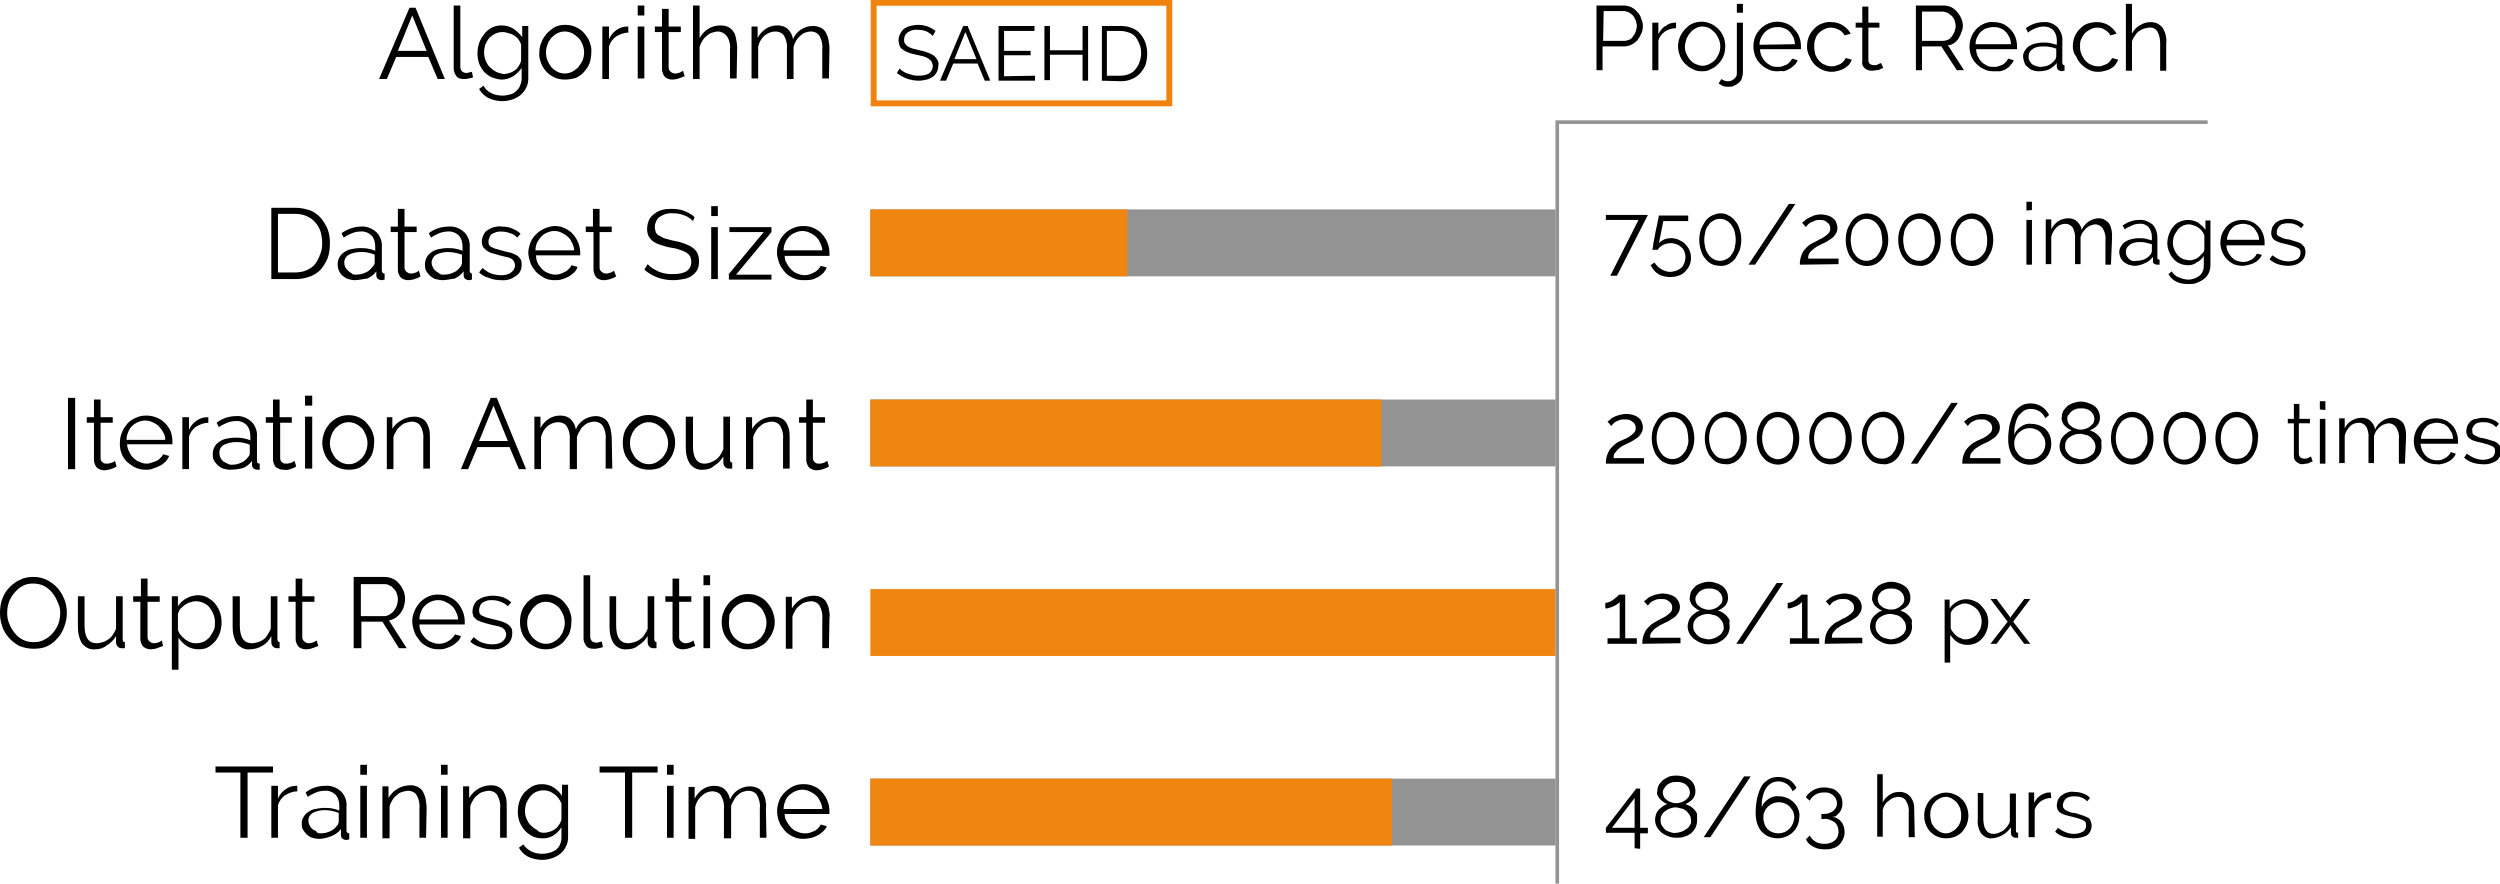 <?xml version="1.0" encoding="utf-8"?>
<!-- Generator: Adobe Illustrator 24.0.2, SVG Export Plug-In . SVG Version: 6.00 Build 0)  -->
<svg version="1.1" id="图层_1" xmlns="http://www.w3.org/2000/svg" xmlns:xlink="http://www.w3.org/1999/xlink" x="0px" y="0px"
	 viewBox="0 0 452.4 159.9" style="enable-background:new 0 0 452.4 159.9;" xml:space="preserve">
<style type="text/css">
	.st0{fill:none;stroke:#EF830D;stroke-width:1.07;stroke-miterlimit:10;}
	.st1{fill:#939393;}
	.st2{fill:#F0850F;}
	.st3{fill:none;stroke:#939393;stroke-width:0.65;stroke-miterlimit:10;}
</style>
<title>04_Ivana-anne</title>
<path d="M295.8,153.5v-2.8h-5.2v-0.9l5.5-7.1h0.7v7.1h1.4v1h-1.4v2.8L295.8,153.5z M291.7,149.8h4.1v-5.4L291.7,149.8z"/>
<path d="M307.1,148.5c0,0.5-0.1,0.9-0.3,1.3c-0.2,0.4-0.5,0.7-0.8,1c-0.4,0.3-0.8,0.5-1.2,0.6c-0.5,0.2-1,0.2-1.5,0.2
	c-0.5,0-1-0.1-1.5-0.3c-0.4-0.2-0.9-0.4-1.2-0.7c-0.3-0.3-0.6-0.6-0.8-1c-0.2-0.4-0.3-0.8-0.3-1.3c0-0.3,0.1-0.7,0.2-1
	c0.1-0.3,0.3-0.6,0.5-0.8c0.2-0.2,0.4-0.4,0.7-0.6c0.3-0.2,0.5-0.3,0.8-0.4c-0.2-0.1-0.5-0.2-0.7-0.4c-0.2-0.1-0.4-0.3-0.6-0.5
	c-0.2-0.2-0.3-0.4-0.4-0.6c-0.1-0.2-0.2-0.5-0.1-0.8c0-0.4,0.1-0.8,0.3-1.2c0.2-0.3,0.5-0.6,0.8-0.9c0.3-0.2,0.7-0.4,1.1-0.6
	c0.8-0.2,1.7-0.2,2.5,0c0.4,0.1,0.8,0.3,1.1,0.5c0.3,0.2,0.6,0.5,0.8,0.9c0.2,0.4,0.3,0.8,0.3,1.2c0,0.3,0,0.5-0.1,0.8
	c-0.1,0.2-0.2,0.5-0.4,0.7c-0.2,0.2-0.4,0.4-0.6,0.5c-0.2,0.2-0.5,0.3-0.7,0.4c0.3,0.1,0.6,0.3,0.9,0.4c0.3,0.2,0.5,0.4,0.7,0.6
	c0.2,0.2,0.4,0.5,0.5,0.8C307.1,147.8,307.1,148.1,307.1,148.5z M306,148.4c0-0.4-0.1-0.7-0.3-1c-0.2-0.3-0.4-0.5-0.6-0.7
	c-0.3-0.2-0.6-0.4-0.9-0.4c-0.3-0.1-0.7-0.2-1-0.2c-0.3,0-0.7,0.1-1,0.2c-0.3,0.1-0.6,0.3-0.9,0.5c-0.3,0.2-0.5,0.5-0.6,0.7
	c-0.2,0.3-0.2,0.7-0.2,1c0,0.4,0.1,0.7,0.3,1c0.2,0.3,0.4,0.5,0.6,0.7c0.3,0.2,0.6,0.3,0.9,0.4c0.3,0.1,0.7,0.2,1,0.1
	c0.3,0,0.7-0.1,1-0.2c0.3-0.1,0.6-0.3,0.9-0.5c0.3-0.2,0.5-0.4,0.6-0.7C306,149.1,306.1,148.7,306,148.4L306,148.4z M300.9,143.4
	c0,0.3,0.1,0.6,0.2,0.8c0.1,0.2,0.3,0.4,0.6,0.6c0.2,0.2,0.5,0.3,0.8,0.4c0.5,0.2,1.1,0.2,1.7,0c0.3-0.1,0.5-0.2,0.8-0.4
	c0.2-0.2,0.4-0.4,0.6-0.6c0.1-0.2,0.2-0.5,0.2-0.8c0-0.3-0.1-0.5-0.2-0.8c-0.1-0.2-0.3-0.4-0.5-0.6c-0.2-0.2-0.5-0.3-0.8-0.4
	c-0.3-0.1-0.6-0.1-0.9-0.1c-0.3,0-0.6,0-0.9,0.1c-0.3,0.1-0.5,0.2-0.8,0.4c-0.2,0.2-0.4,0.4-0.5,0.6
	C301,142.8,300.9,143.1,300.9,143.4L300.9,143.4z"/>
<path d="M316.8,140.5l-7.3,11h-1.2l7.3-11H316.8z"/>
<path d="M325.6,147.9c0,1.5-0.9,2.9-2.4,3.5c-0.5,0.2-1,0.3-1.5,0.3c-0.5,0-1.1-0.1-1.6-0.3c-0.5-0.2-0.9-0.5-1.3-0.9
	c-0.4-0.4-0.6-0.9-0.8-1.4c-0.2-0.6-0.3-1.3-0.3-1.9c0-1,0.1-2,0.3-2.9c0.2-0.7,0.4-1.4,0.8-2.1c0.3-0.5,0.8-0.9,1.3-1.2
	c0.5-0.3,1.1-0.4,1.7-0.4c0.7,0,1.4,0.2,2,0.5c0.6,0.4,1,0.9,1.3,1.5l-0.7,0.6c-0.2-0.5-0.6-1-1-1.3c-0.5-0.3-1-0.5-1.6-0.5
	c-0.4,0-0.9,0.1-1.2,0.3c-0.4,0.2-0.7,0.5-1,0.9c-0.3,0.5-0.5,1-0.6,1.5c-0.2,0.7-0.2,1.3-0.2,2c0.2-0.6,0.6-1.1,1.2-1.5
	c0.6-0.4,1.2-0.6,1.9-0.5c1,0,2,0.4,2.7,1.1c0.3,0.3,0.6,0.7,0.8,1.2C325.6,146.9,325.7,147.4,325.6,147.9z M321.8,150.8
	c0.4,0,0.8-0.1,1.1-0.2c0.3-0.1,0.6-0.4,0.9-0.6c0.5-0.5,0.8-1.2,0.9-2c0-0.4-0.1-0.8-0.2-1.1c-0.1-0.3-0.4-0.6-0.6-0.9
	c-0.3-0.3-0.6-0.5-0.9-0.6c-0.7-0.3-1.5-0.3-2.2,0c-0.3,0.1-0.7,0.4-0.9,0.6c-0.3,0.3-0.5,0.6-0.6,0.9c-0.2,0.4-0.2,0.7-0.2,1.1
	c0,0.4,0.1,0.8,0.2,1.1C319.6,150.1,320.6,150.8,321.8,150.8L321.8,150.8z"/>
<path d="M331.6,147.8c0.6,0.1,1.2,0.4,1.6,0.9c0.4,0.5,0.6,1.2,0.6,1.9c0,0.4-0.1,0.9-0.3,1.3c-0.2,0.4-0.4,0.7-0.7,1
	c-0.3,0.3-0.7,0.5-1.1,0.6c-0.5,0.2-1,0.2-1.5,0.2c-0.7,0-1.4-0.1-2.1-0.5c-0.6-0.3-1-0.7-1.3-1.3l0.7-0.7c0.2,0.5,0.6,0.8,1,1.1
	c0.5,0.3,1.1,0.4,1.7,0.4c0.7,0,1.3-0.2,1.8-0.6c0.5-0.4,0.7-1,0.7-1.6c0-0.6-0.2-1.3-0.7-1.7c-0.6-0.4-1.3-0.7-2-0.6h-0.4v-0.9h0.4
	c0.7,0,1.3-0.2,1.8-0.6c0.4-0.4,0.7-0.9,0.6-1.4c0-0.3-0.1-0.6-0.2-0.8c-0.1-0.2-0.3-0.4-0.5-0.6c-0.2-0.2-0.5-0.3-0.7-0.4
	c-0.3-0.1-0.6-0.1-0.9-0.1c-0.5,0-1.1,0.1-1.6,0.4c-0.4,0.3-0.8,0.6-1,1.1l-0.7-0.6c0.1-0.3,0.3-0.5,0.5-0.7
	c0.2-0.2,0.5-0.4,0.8-0.6c0.3-0.2,0.7-0.3,1-0.4c0.4-0.1,0.7-0.1,1.1-0.1c0.4,0,0.9,0.1,1.3,0.2c0.4,0.1,0.7,0.3,1,0.6
	c0.6,0.5,0.9,1.2,0.9,2c0,0.3,0,0.6-0.1,0.9c-0.1,0.3-0.2,0.5-0.4,0.8c-0.2,0.2-0.4,0.4-0.6,0.6C332.3,147.7,332,147.8,331.6,147.8z
	"/>
<path d="M346.5,151.5h-1.1V147c0.1-0.7-0.1-1.4-0.5-2.1c-0.3-0.5-0.8-0.7-1.4-0.7c-0.3,0-0.6,0.1-0.9,0.2c-0.3,0.1-0.6,0.3-0.8,0.5
	c-0.3,0.2-0.5,0.4-0.7,0.7c-0.2,0.3-0.3,0.6-0.4,0.9v4.9h-1v-11.3h1v5.1c0.3-0.6,0.8-1.1,1.3-1.4c0.5-0.4,1.2-0.5,1.8-0.5
	c0.4,0,0.8,0.1,1.2,0.3c0.3,0.2,0.6,0.4,0.8,0.7c0.2,0.3,0.4,0.7,0.5,1.1c0.1,0.5,0.1,0.9,0.1,1.4L346.5,151.5z"/>
<path d="M352.2,151.7c-0.6,0-1.1-0.1-1.6-0.3c-0.5-0.2-0.9-0.5-1.3-0.9c-0.4-0.4-0.6-0.8-0.8-1.3c-0.2-0.5-0.3-1-0.3-1.6
	c0-0.6,0.1-1.1,0.3-1.6c0.2-0.5,0.5-1,0.8-1.3c0.4-0.4,0.8-0.7,1.3-0.9c1-0.5,2.2-0.5,3.2,0c0.5,0.2,0.9,0.5,1.3,0.9
	c0.4,0.4,0.6,0.8,0.8,1.3c0.2,0.5,0.3,1.1,0.3,1.6c0,0.5-0.1,1.1-0.3,1.6c-0.2,0.5-0.5,0.9-0.8,1.3c-0.4,0.4-0.8,0.7-1.3,0.9
	C353.3,151.6,352.8,151.7,352.2,151.7z M349.3,147.5c0,0.4,0.1,0.9,0.2,1.3c0.1,0.4,0.4,0.7,0.6,1c0.3,0.3,0.6,0.5,0.9,0.7
	c0.4,0.2,0.7,0.3,1.1,0.3c0.4,0,0.8-0.1,1.1-0.3c0.4-0.2,0.7-0.4,0.9-0.7c0.3-0.3,0.5-0.6,0.6-1c0.2-0.4,0.2-0.8,0.2-1.3
	c0-0.4-0.1-0.9-0.2-1.3c-0.2-0.4-0.4-0.7-0.6-1c-0.3-0.3-0.6-0.5-0.9-0.7c-0.4-0.2-0.7-0.3-1.1-0.3c-0.4,0-0.8,0.1-1.1,0.3
	c-0.4,0.2-0.7,0.4-0.9,0.7c-0.3,0.3-0.5,0.6-0.6,1C349.3,146.7,349.3,147.1,349.3,147.5z"/>
<path d="M360.5,151.7c-0.8,0.1-1.5-0.3-2-0.9c-0.5-0.8-0.7-1.7-0.6-2.6v-4.7h1v4.6c0,1.8,0.6,2.8,1.9,2.8c0.3,0,0.6-0.1,0.9-0.2
	c0.3-0.1,0.6-0.3,0.8-0.4c0.5-0.4,1-1,1.2-1.6v-5.1h1.1v6.7c0,0.3,0.1,0.4,0.4,0.4v0.9h-0.3h-0.2c-0.2,0-0.4-0.1-0.6-0.3
	c-0.2-0.2-0.2-0.4-0.2-0.7v-0.9C363.1,150.9,361.8,151.6,360.5,151.7L360.5,151.7z"/>
<path d="M371.2,144.4c-0.7,0-1.3,0.2-1.9,0.6c-0.5,0.4-0.9,0.9-1.1,1.5v5h-1.1v-8.1h1v1.9c0.3-0.6,0.7-1.1,1.2-1.4
	c0.5-0.3,1-0.5,1.6-0.5h0.2L371.2,144.4z"/>
<path d="M375.3,151.7c-0.6,0-1.3-0.1-1.9-0.3c-0.6-0.2-1.1-0.5-1.5-0.9l0.5-0.7c0.4,0.3,0.9,0.6,1.4,0.8c0.5,0.2,1,0.3,1.5,0.3
	c0.5,0,1.1-0.1,1.6-0.4c0.4-0.2,0.6-0.7,0.6-1.1c0-0.2,0-0.4-0.1-0.6c-0.1-0.2-0.3-0.3-0.5-0.4c-0.2-0.1-0.5-0.2-0.8-0.3
	c-0.3-0.1-0.7-0.2-1.1-0.3s-0.9-0.2-1.2-0.3c-0.3-0.1-0.6-0.2-0.9-0.4c-0.2-0.1-0.4-0.3-0.5-0.5c-0.1-0.2-0.2-0.5-0.2-0.8
	c0-0.4,0.1-0.7,0.2-1.1c0.2-0.3,0.4-0.6,0.7-0.8c0.3-0.2,0.6-0.4,1-0.5c0.4-0.1,0.8-0.2,1.2-0.1c0.6,0,1.2,0.1,1.7,0.3
	c0.5,0.2,0.9,0.4,1.2,0.8l-0.5,0.6c-0.3-0.3-0.7-0.6-1.1-0.7c-0.4-0.2-0.9-0.2-1.3-0.2c-0.3,0-0.5,0-0.8,0.1
	c-0.2,0.1-0.4,0.1-0.6,0.3c-0.2,0.1-0.3,0.3-0.4,0.5c-0.1,0.2-0.2,0.4-0.2,0.7c0,0.2,0,0.4,0.1,0.5c0.1,0.1,0.2,0.3,0.4,0.4
	c0.2,0.1,0.4,0.2,0.6,0.3c0.3,0.1,0.6,0.2,0.9,0.2s1,0.3,1.4,0.4c0.4,0.1,0.7,0.3,1,0.4c0.3,0.1,0.5,0.3,0.6,0.6
	c0.1,0.3,0.2,0.6,0.2,0.9c0,0.7-0.3,1.4-0.9,1.8C377,151.5,376.1,151.7,375.3,151.7z"/>
<path d="M296.2,115.5v1h-5.3v-1h2.2v-6.6c-0.1,0.2-0.3,0.3-0.4,0.4c-0.2,0.1-0.4,0.3-0.7,0.4c-0.2,0.1-0.5,0.2-0.8,0.3
	c-0.2,0.1-0.5,0.1-0.7,0.1v-1c0.3,0,0.5-0.1,0.8-0.2c0.3-0.1,0.5-0.3,0.8-0.5c0.2-0.2,0.4-0.3,0.6-0.5c0.1-0.1,0.2-0.2,0.3-0.3h1.1
	v7.9L296.2,115.5z"/>
<path d="M297.2,116.5c0-0.4,0-0.7,0.1-1.1c0.1-0.4,0.2-0.7,0.4-1.1c0.2-0.4,0.5-0.7,0.8-1c0.4-0.4,0.9-0.7,1.3-0.9
	c0.3-0.2,0.6-0.3,0.9-0.5c0.3-0.1,0.6-0.3,0.9-0.5c0.3-0.2,0.5-0.4,0.7-0.6c0.2-0.2,0.3-0.5,0.3-0.8c0-0.2,0-0.4-0.1-0.6
	c-0.1-0.2-0.2-0.4-0.4-0.5c-0.2-0.2-0.4-0.3-0.6-0.4c-0.3-0.1-0.6-0.1-0.9-0.1c-0.3,0-0.6,0-0.9,0.1c-0.2,0.1-0.5,0.2-0.7,0.3
	c-0.2,0.1-0.4,0.3-0.5,0.4l-0.3,0.4l-0.7-0.8l0.4-0.3c0.2-0.2,0.4-0.4,0.7-0.5c0.3-0.2,0.7-0.3,1-0.4c0.4-0.1,0.9-0.2,1.3-0.2
	c0.4,0,0.9,0.1,1.3,0.2c0.3,0.1,0.7,0.3,1,0.5c0.2,0.2,0.4,0.5,0.6,0.8c0.1,0.3,0.2,0.6,0.2,0.9c0,0.4-0.1,0.8-0.3,1.1
	c-0.2,0.3-0.4,0.6-0.7,0.8c-0.3,0.2-0.6,0.4-0.9,0.6c-0.3,0.2-0.6,0.3-0.8,0.4s-0.6,0.3-1,0.5c-0.3,0.2-0.6,0.4-0.9,0.6
	c-0.2,0.2-0.4,0.5-0.6,0.7c-0.2,0.3-0.2,0.6-0.2,0.9h5.5v1L297.2,116.5z"/>
<path d="M313,113.4c0,0.5-0.1,0.9-0.3,1.3c-0.2,0.4-0.5,0.7-0.8,1c-0.4,0.3-0.8,0.5-1.2,0.7c-0.5,0.1-1,0.2-1.5,0.2
	c-0.5,0-1-0.1-1.5-0.3c-0.4-0.2-0.8-0.4-1.2-0.7c-0.3-0.3-0.6-0.6-0.8-1c-0.2-0.4-0.3-0.8-0.3-1.3c0-0.3,0.1-0.7,0.2-1
	c0.1-0.3,0.3-0.6,0.5-0.8c0.2-0.2,0.4-0.4,0.7-0.6c0.2-0.2,0.5-0.3,0.8-0.4c-0.2-0.1-0.5-0.2-0.7-0.4c-0.2-0.1-0.4-0.3-0.6-0.5
	c-0.2-0.2-0.3-0.4-0.4-0.7c-0.1-0.2-0.2-0.5-0.1-0.8c0-0.4,0.1-0.8,0.3-1.2c0.2-0.3,0.5-0.6,0.8-0.9c0.3-0.2,0.7-0.4,1.1-0.5
	c0.8-0.3,1.7-0.3,2.5,0c0.4,0.1,0.8,0.3,1.1,0.5c0.3,0.2,0.6,0.5,0.8,0.9c0.2,0.4,0.3,0.8,0.3,1.2c0,0.3,0,0.5-0.1,0.8
	c-0.1,0.2-0.2,0.5-0.4,0.7c-0.2,0.2-0.4,0.4-0.6,0.5c-0.2,0.1-0.5,0.3-0.7,0.4c0.3,0.1,0.6,0.2,0.9,0.4c0.3,0.2,0.5,0.4,0.7,0.6
	c0.2,0.2,0.4,0.5,0.5,0.8C312.9,112.8,313,113.1,313,113.4z M311.9,113.4c0-0.4-0.1-0.7-0.3-1c-0.2-0.3-0.4-0.5-0.6-0.7
	c-0.3-0.2-0.6-0.4-0.9-0.4c-0.3-0.1-0.7-0.2-1-0.2c-0.7,0-1.3,0.2-1.9,0.6c-0.3,0.2-0.5,0.5-0.6,0.7c-0.2,0.3-0.2,0.7-0.2,1
	c0,0.4,0.1,0.7,0.3,1c0.2,0.3,0.4,0.5,0.6,0.7c0.3,0.2,0.6,0.4,0.9,0.4c0.3,0.1,0.7,0.2,1,0.2c0.3,0,0.7-0.1,1-0.2
	c0.3-0.1,0.6-0.3,0.9-0.5c0.3-0.2,0.5-0.4,0.6-0.7C311.9,114.1,312,113.7,311.9,113.4z M306.8,108.4c0,0.3,0.1,0.6,0.2,0.8
	c0.1,0.2,0.3,0.4,0.6,0.6c0.2,0.2,0.5,0.3,0.8,0.4c0.5,0.2,1.1,0.2,1.7,0c0.3-0.1,0.5-0.2,0.8-0.4c0.2-0.2,0.4-0.4,0.6-0.6
	c0.1-0.2,0.2-0.5,0.2-0.8c0-0.3-0.1-0.5-0.2-0.8c-0.1-0.2-0.3-0.4-0.5-0.6c-0.2-0.2-0.5-0.3-0.8-0.4c-0.3-0.1-0.6-0.1-0.9-0.1
	c-0.3,0-0.6,0-0.9,0.1c-0.3,0.1-0.5,0.2-0.8,0.4c-0.2,0.2-0.4,0.4-0.5,0.6C306.9,107.8,306.8,108.1,306.8,108.4L306.8,108.4z"/>
<path d="M322.7,105.5l-7.3,11h-1.2l7.3-11H322.7z"/>
<path d="M329.2,115.5v1h-5.3v-1h2.2v-6.6c-0.1,0.2-0.3,0.3-0.4,0.4c-0.2,0.1-0.4,0.3-0.7,0.4c-0.2,0.1-0.5,0.2-0.8,0.3
	c-0.2,0.1-0.5,0.1-0.7,0.1v-1c0.3,0,0.5-0.1,0.8-0.2c0.3-0.1,0.5-0.3,0.8-0.5c0.2-0.2,0.4-0.3,0.6-0.5c0.1-0.1,0.2-0.2,0.3-0.3h1.1
	v7.9L329.2,115.5z"/>
<path d="M330.2,116.5c0-0.4,0-0.7,0.1-1.1c0.1-0.8,0.5-1.5,1.1-2.1c0.4-0.4,0.8-0.7,1.3-0.9c0.3-0.2,0.6-0.3,0.9-0.5
	c0.3-0.1,0.6-0.3,0.9-0.5c0.3-0.2,0.5-0.4,0.7-0.6c0.2-0.2,0.3-0.5,0.3-0.8c0-0.2,0-0.4-0.1-0.6c-0.1-0.2-0.2-0.4-0.4-0.5
	c-0.2-0.2-0.4-0.3-0.6-0.4c-0.3-0.1-0.6-0.1-0.9-0.1c-0.3,0-0.6,0-0.9,0.1c-0.2,0.1-0.5,0.2-0.7,0.3c-0.2,0.1-0.4,0.3-0.5,0.4
	c-0.1,0.2-0.3,0.3-0.3,0.4l-0.7-0.8l0.4-0.3c0.2-0.2,0.4-0.4,0.7-0.5c0.3-0.2,0.7-0.3,1-0.4c0.4-0.1,0.9-0.2,1.3-0.2
	c0.4,0,0.9,0.1,1.3,0.2c0.3,0.1,0.7,0.3,1,0.5c0.2,0.2,0.4,0.5,0.6,0.8c0.1,0.3,0.2,0.6,0.2,0.9c0,0.4-0.1,0.8-0.3,1.1
	c-0.2,0.3-0.4,0.6-0.7,0.8c-0.3,0.2-0.6,0.4-0.9,0.6c-0.3,0.2-0.6,0.3-0.8,0.4s-0.6,0.3-1,0.5c-0.3,0.2-0.6,0.4-0.9,0.6
	c-0.2,0.2-0.4,0.5-0.6,0.7c-0.2,0.3-0.2,0.6-0.2,0.9h5.5v1L330.2,116.5z"/>
<path d="M346,113.4c0,0.5-0.1,0.9-0.3,1.3c-0.2,0.4-0.5,0.7-0.8,1c-0.4,0.3-0.8,0.5-1.2,0.7c-0.5,0.1-1,0.2-1.5,0.2
	c-0.5,0-1-0.1-1.5-0.3c-0.4-0.2-0.8-0.4-1.2-0.7c-0.3-0.3-0.6-0.6-0.8-1c-0.2-0.4-0.3-0.8-0.3-1.3c0-0.3,0.1-0.7,0.2-1
	c0.1-0.3,0.3-0.6,0.5-0.8c0.2-0.2,0.4-0.4,0.7-0.6c0.2-0.2,0.5-0.3,0.8-0.4c-0.2-0.1-0.5-0.2-0.7-0.4c-0.2-0.1-0.4-0.3-0.6-0.5
	c-0.2-0.2-0.3-0.4-0.4-0.7c-0.1-0.2-0.2-0.5-0.1-0.8c0-0.4,0.1-0.8,0.3-1.2c0.2-0.3,0.5-0.6,0.8-0.9c0.3-0.2,0.7-0.4,1.1-0.5
	c0.8-0.3,1.7-0.3,2.5,0c0.4,0.1,0.8,0.3,1.1,0.5c0.3,0.2,0.6,0.5,0.8,0.9c0.2,0.4,0.3,0.8,0.3,1.2c0,0.3,0,0.5-0.1,0.8
	c-0.1,0.2-0.2,0.5-0.4,0.7c-0.2,0.2-0.4,0.4-0.6,0.5c-0.2,0.1-0.5,0.3-0.7,0.4c0.3,0.1,0.6,0.2,0.9,0.4c0.3,0.2,0.5,0.4,0.7,0.6
	c0.2,0.2,0.4,0.5,0.5,0.8C345.9,112.8,346,113.1,346,113.4z M344.9,113.4c0-0.3-0.1-0.7-0.3-1c-0.2-0.3-0.4-0.5-0.6-0.7
	c-0.3-0.2-0.6-0.4-0.9-0.4c-0.3-0.1-0.7-0.2-1-0.2c-0.7,0-1.3,0.2-1.9,0.6c-0.3,0.2-0.5,0.5-0.6,0.7c-0.2,0.3-0.2,0.7-0.2,1
	c0,0.4,0.1,0.7,0.3,1c0.2,0.3,0.4,0.5,0.6,0.7c0.3,0.2,0.6,0.4,0.9,0.4c0.3,0.1,0.7,0.2,1,0.2c0.3,0,0.7-0.1,1-0.2
	c0.3-0.1,0.6-0.3,0.9-0.5c0.3-0.2,0.5-0.4,0.6-0.7C344.9,114.1,344.9,113.7,344.9,113.4z M339.8,108.4c0,0.3,0.1,0.6,0.2,0.8
	c0.1,0.2,0.3,0.4,0.6,0.6c0.2,0.2,0.5,0.3,0.8,0.4c0.3,0.1,0.5,0.1,0.8,0.1c0.3,0,0.6,0,0.8-0.1c0.3-0.1,0.5-0.2,0.8-0.4
	c0.2-0.2,0.4-0.4,0.6-0.6c0.1-0.2,0.2-0.5,0.2-0.8c0-0.3-0.1-0.5-0.2-0.8c-0.1-0.2-0.3-0.4-0.5-0.6c-0.2-0.2-0.5-0.3-0.8-0.4
	c-0.3-0.1-0.6-0.1-0.9-0.1c-0.3,0-0.6,0-0.9,0.1c-0.3,0.1-0.5,0.2-0.8,0.4c-0.2,0.2-0.4,0.4-0.5,0.6
	C339.9,107.8,339.8,108.1,339.8,108.4L339.8,108.4z"/>
<path d="M356,116.7c-0.6,0-1.3-0.2-1.8-0.5c-0.5-0.3-0.9-0.8-1.3-1.3v5h-1v-11.4h0.9v1.6c0.3-0.5,0.8-0.9,1.3-1.2
	c1-0.6,2.2-0.6,3.3-0.1c0.5,0.2,0.9,0.5,1.2,0.9c0.4,0.4,0.7,0.9,0.9,1.3c0.2,0.5,0.3,1,0.3,1.6c0,0.5-0.1,1.1-0.3,1.6
	c-0.2,0.5-0.4,0.9-0.8,1.3c-0.3,0.4-0.7,0.7-1.2,0.9C357.1,116.6,356.5,116.7,356,116.7z M355.7,115.7c0.4,0,0.8-0.1,1.2-0.3
	c0.4-0.2,0.7-0.4,0.9-0.7c0.2-0.3,0.4-0.6,0.6-1c0.1-0.4,0.2-0.8,0.2-1.2c0-0.8-0.3-1.7-0.9-2.3c-0.3-0.3-0.6-0.5-1-0.7
	c-0.4-0.2-0.8-0.3-1.2-0.3c-0.3,0-0.6,0.1-0.8,0.2c-0.3,0.1-0.6,0.3-0.8,0.4c-0.2,0.2-0.5,0.4-0.6,0.6c-0.2,0.2-0.3,0.5-0.3,0.8v2.5
	c0.1,0.3,0.3,0.6,0.5,0.8c0.2,0.2,0.4,0.5,0.6,0.6c0.2,0.2,0.5,0.3,0.8,0.4C355.1,115.7,355.4,115.7,355.7,115.7z"/>
<path d="M361.3,108.4l2.4,3.2l0.1,0.2l0.1-0.2l2.4-3.2h1.1l-3.1,4.1l3.1,4h-1.1l-2.4-3.2l-0.1-0.2l-0.1,0.2l-2.4,3.2h-1.1l3.1-4
	l-3.1-4.1H361.3z"/>
<path d="M296.5,39.8h-5.9v-0.9h7.6l-5.6,11h-1.2L296.5,39.8z"/>
<path d="M302.4,43.1c0.5,0,1,0.1,1.4,0.3c0.4,0.2,0.8,0.4,1.1,0.7c0.3,0.3,0.6,0.7,0.8,1.1c0.4,0.9,0.4,2,0,2.9
	c-0.2,0.4-0.5,0.8-0.8,1.1c-0.3,0.3-0.8,0.6-1.2,0.7c-0.8,0.3-1.8,0.3-2.6,0.1c-0.4-0.1-0.7-0.2-1-0.4c-0.3-0.2-0.6-0.4-0.8-0.7
	c-0.2-0.3-0.4-0.5-0.6-0.9l0.7-0.5c0.3,0.5,0.7,0.9,1.2,1.2c0.5,0.3,1.1,0.5,1.6,0.5c0.4,0,0.7-0.1,1.1-0.2c0.3-0.1,0.6-0.3,0.9-0.5
	c0.3-0.2,0.4-0.5,0.6-0.9c0.1-0.3,0.2-0.7,0.2-1.1c0-0.4-0.1-0.7-0.2-1c-0.1-0.3-0.3-0.6-0.6-0.8c-0.2-0.2-0.5-0.4-0.8-0.5
	c-0.3-0.1-0.7-0.2-1-0.2c-0.5,0-1,0.1-1.4,0.3c-0.4,0.2-0.8,0.5-1,0.9h-1l0.1-0.4c0-0.2,0.1-0.5,0.1-0.8c0.1-0.3,0.1-0.6,0.2-1
	s0.1-0.7,0.2-1.1c0.2-0.9,0.4-1.8,0.6-2.9h5.3v1h-4.5l-0.8,4c0.3-0.3,0.6-0.5,1-0.7C301.5,43.2,301.9,43.1,302.4,43.1z"/>
<path d="M315.1,43.4c0,0.6-0.1,1.3-0.3,1.9c-0.2,0.5-0.5,1-0.8,1.5c-0.3,0.4-0.8,0.8-1.2,1c-0.5,0.2-1,0.4-1.5,0.3
	c-0.5,0-1.1-0.1-1.5-0.3c-0.5-0.2-0.9-0.6-1.2-1c-0.4-0.4-0.6-0.9-0.8-1.5c-0.2-0.6-0.3-1.2-0.3-1.9c0-0.6,0.1-1.3,0.3-1.9
	c0.2-0.5,0.5-1,0.8-1.5c0.3-0.4,0.8-0.8,1.2-1c0.5-0.2,1-0.4,1.5-0.4c0.5,0,1.1,0.1,1.5,0.4c0.5,0.2,0.9,0.6,1.2,1
	c0.4,0.4,0.6,0.9,0.8,1.5C315,42.1,315.1,42.7,315.1,43.4z M314.1,43.4c0-0.5-0.1-1-0.2-1.5c-0.1-0.4-0.3-0.8-0.6-1.2
	c-0.2-0.3-0.5-0.6-0.9-0.8c-0.7-0.4-1.6-0.4-2.3,0c-0.3,0.2-0.7,0.4-0.9,0.8c-0.3,0.4-0.5,0.7-0.6,1.2c-0.1,0.5-0.2,1-0.2,1.5
	c0,0.5,0.1,1,0.2,1.5c0.1,0.4,0.3,0.8,0.6,1.2c0.2,0.3,0.5,0.6,0.9,0.8c0.7,0.4,1.6,0.4,2.3,0c0.4-0.2,0.7-0.4,0.9-0.8
	c0.3-0.4,0.5-0.7,0.6-1.2C314,44.4,314.1,43.9,314.1,43.4L314.1,43.4z"/>
<path d="M324.9,36.9l-7.3,11h-1.2l7.3-11H324.9z"/>
<path d="M325.7,47.9c0-0.4,0-0.7,0.1-1.1c0.1-0.4,0.2-0.7,0.4-1.1c0.2-0.4,0.5-0.7,0.8-1c0.4-0.4,0.9-0.7,1.4-0.9l0.9-0.5
	c0.3-0.1,0.6-0.3,0.9-0.5c0.3-0.2,0.5-0.4,0.7-0.6c0.2-0.2,0.3-0.5,0.3-0.8c0-0.2,0-0.4-0.1-0.6c-0.1-0.2-0.2-0.4-0.4-0.5
	c-0.2-0.2-0.4-0.3-0.6-0.4c-0.3-0.1-0.6-0.1-0.9-0.1c-0.3,0-0.6,0-0.9,0.2c-0.2,0.1-0.5,0.2-0.7,0.3c-0.2,0.1-0.4,0.3-0.5,0.4
	c-0.1,0.1-0.2,0.2-0.3,0.4l-0.7-0.8l0.4-0.3c0.2-0.2,0.4-0.4,0.7-0.5c0.3-0.2,0.7-0.3,1-0.5c0.4-0.1,0.8-0.2,1.3-0.2
	c0.4,0,0.9,0.1,1.3,0.2c0.3,0.1,0.7,0.3,0.9,0.5c0.3,0.2,0.5,0.5,0.6,0.8c0.1,0.3,0.2,0.6,0.2,0.9c0,0.4-0.1,0.8-0.3,1.1
	c-0.2,0.3-0.4,0.6-0.7,0.8c-0.3,0.2-0.6,0.4-0.9,0.6c-0.3,0.2-0.6,0.3-0.8,0.4s-0.6,0.3-1,0.5c-0.3,0.2-0.6,0.4-0.8,0.6
	c-0.2,0.2-0.5,0.4-0.6,0.7c-0.2,0.3-0.2,0.6-0.2,0.9h5.5v1L325.7,47.9z"/>
<path d="M341.7,43.4c0,0.6-0.1,1.3-0.3,1.9c-0.2,0.5-0.4,1-0.8,1.5c-0.3,0.4-0.8,0.8-1.2,1c-1.5,0.7-3.3,0.3-4.3-1
	c-0.4-0.4-0.6-0.9-0.8-1.5c-0.2-0.6-0.3-1.2-0.3-1.9c0-0.6,0.1-1.3,0.3-1.9c0.2-0.5,0.5-1,0.8-1.5c0.3-0.4,0.8-0.8,1.2-1
	c1-0.5,2.1-0.5,3.1,0c0.5,0.2,0.9,0.6,1.2,1c0.4,0.4,0.6,0.9,0.8,1.5C341.6,42.1,341.7,42.7,341.7,43.4z M340.6,43.4
	c0-0.5-0.1-1-0.2-1.5c-0.1-0.4-0.3-0.8-0.6-1.2c-0.2-0.3-0.5-0.6-0.9-0.8c-0.7-0.4-1.6-0.4-2.3,0c-0.3,0.2-0.6,0.4-0.9,0.8
	c-0.3,0.4-0.5,0.7-0.6,1.2c-0.1,0.5-0.2,1-0.2,1.5c0,0.5,0.1,1,0.2,1.5c0.1,0.4,0.3,0.8,0.6,1.2c0.2,0.3,0.5,0.6,0.9,0.8
	c0.7,0.4,1.6,0.4,2.3,0c0.4-0.2,0.7-0.4,0.9-0.8c0.3-0.3,0.4-0.7,0.6-1.1C340.6,44.4,340.7,43.9,340.6,43.4z"/>
<path d="M351.2,43.4c0,0.6-0.1,1.3-0.3,1.9c-0.2,0.5-0.5,1-0.8,1.5c-0.3,0.4-0.8,0.8-1.2,1c-0.5,0.2-1,0.4-1.5,0.3
	c-0.5,0-1.1-0.1-1.6-0.3c-0.5-0.2-0.9-0.6-1.2-1c-0.4-0.4-0.6-0.9-0.8-1.5c-0.2-0.6-0.3-1.2-0.3-1.9c0-0.6,0.1-1.3,0.3-1.9
	c0.2-0.5,0.5-1,0.8-1.5c0.3-0.4,0.8-0.8,1.2-1c0.5-0.2,1-0.4,1.6-0.4c0.5,0,1.1,0.1,1.5,0.4c0.5,0.2,0.9,0.6,1.2,1
	c0.4,0.4,0.6,1,0.8,1.5C351.1,42.1,351.2,42.7,351.2,43.4z M350.1,43.4c0-0.5-0.1-1-0.2-1.5c-0.1-0.4-0.3-0.8-0.6-1.2
	c-0.2-0.3-0.6-0.6-0.9-0.8c-0.3-0.2-0.7-0.3-1.1-0.3c-0.4,0-0.8,0.1-1.2,0.3c-0.3,0.2-0.7,0.4-0.9,0.8c-0.3,0.4-0.5,0.7-0.6,1.2
	c-0.1,0.5-0.2,1-0.2,1.5c0,0.5,0.1,1,0.2,1.5c0.1,0.4,0.3,0.8,0.6,1.2c0.2,0.3,0.5,0.6,0.9,0.8c0.4,0.2,0.8,0.3,1.2,0.3
	c0.4,0,0.8-0.1,1.1-0.3c0.4-0.2,0.7-0.4,0.9-0.8c0.3-0.3,0.5-0.7,0.6-1.1C350.1,44.4,350.2,43.9,350.1,43.4z"/>
<path d="M360.7,43.4c0,0.6-0.1,1.3-0.3,1.9c-0.2,0.5-0.5,1-0.8,1.5c-1,1.3-2.8,1.7-4.3,1c-0.5-0.2-0.9-0.6-1.2-1
	c-0.4-0.4-0.6-0.9-0.8-1.5c-0.2-0.6-0.3-1.2-0.3-1.9c0-0.6,0.1-1.3,0.3-1.9c0.2-0.5,0.5-1,0.8-1.5c0.3-0.4,0.8-0.8,1.2-1
	c1-0.5,2.1-0.5,3.1,0c0.5,0.2,0.9,0.6,1.2,1c0.4,0.4,0.6,0.9,0.8,1.5C360.6,42.1,360.7,42.7,360.7,43.4z M359.6,43.4
	c0-0.5-0.1-1-0.2-1.5c-0.1-0.4-0.3-0.8-0.6-1.2c-0.2-0.3-0.5-0.6-0.9-0.8c-0.7-0.4-1.6-0.4-2.3,0c-0.4,0.2-0.7,0.4-0.9,0.8
	c-0.3,0.4-0.5,0.8-0.6,1.2c-0.1,0.5-0.2,1-0.2,1.5c0,0.5,0.1,1,0.2,1.5c0.1,0.4,0.3,0.8,0.6,1.2c0.2,0.3,0.5,0.6,0.9,0.8
	c1.1,0.6,2.4,0.2,3.2-0.8c0.3-0.3,0.5-0.7,0.6-1.1C359.6,44.4,359.6,43.9,359.6,43.4z"/>
<path d="M366.7,38.1v-1.6h1v1.5L366.7,38.1z M366.7,47.9v-8.1h1v8.1L366.7,47.9z"/>
<path d="M382,47.9h-1v-4.5c0.1-0.7-0.1-1.4-0.5-2.1c-0.3-0.4-0.8-0.7-1.3-0.7c-0.3,0-0.6,0.1-0.9,0.2c-0.3,0.1-0.5,0.3-0.8,0.5
	c-0.2,0.2-0.4,0.5-0.6,0.7c-0.2,0.3-0.3,0.6-0.4,0.9v4.9h-1v-4.5c0.1-0.7-0.1-1.4-0.4-2.1c-0.3-0.4-0.8-0.7-1.3-0.7
	c-0.6,0-1.2,0.2-1.6,0.6c-0.5,0.5-0.8,1-1,1.7v5h-1v-8.1h1v1.8c0.3-0.6,0.7-1.1,1.3-1.5c0.5-0.3,1.1-0.5,1.8-0.5
	c0.6,0,1.2,0.2,1.6,0.6c0.4,0.4,0.7,0.9,0.8,1.5c0.5-1.2,1.8-2.1,3.1-2.1c0.4,0,0.8,0.1,1.1,0.3c0.3,0.2,0.6,0.4,0.8,0.7
	c0.2,0.3,0.3,0.7,0.4,1.1c0.1,0.5,0.1,1,0.1,1.4L382,47.9z"/>
<path d="M386.3,48.1c-0.4,0-0.7-0.1-1.1-0.2c-0.3-0.1-0.6-0.3-0.9-0.5c-0.2-0.2-0.4-0.5-0.6-0.8c-0.1-0.3-0.2-0.7-0.2-1
	c0-0.3,0.1-0.7,0.3-1c0.2-0.3,0.4-0.6,0.7-0.8c0.3-0.2,0.7-0.4,1.1-0.5c0.4-0.1,0.9-0.2,1.4-0.2c0.4,0,0.8,0,1.3,0.1
	c0.4,0.1,0.8,0.2,1.1,0.3v-0.7c0-0.6-0.2-1.2-0.6-1.7c-0.4-0.4-1-0.7-1.7-0.6c-0.4,0-0.9,0.1-1.3,0.3c-0.5,0.2-0.9,0.4-1.3,0.7
	l-0.4-0.7c0.9-0.6,1.9-1,3-1c0.9-0.1,1.7,0.3,2.4,0.8c0.6,0.6,0.9,1.5,0.9,2.4v3.6c0,0.3,0.1,0.4,0.4,0.4v0.9c-0.1,0-0.3,0-0.4,0
	c-0.2,0-0.5-0.1-0.6-0.2c-0.2-0.1-0.2-0.3-0.2-0.6v-0.6c-0.4,0.5-0.9,0.9-1.4,1.1C387.6,47.9,386.9,48.1,386.3,48.1z M386.6,47.2
	c0.5,0,1-0.1,1.5-0.3c0.4-0.2,0.8-0.5,1-0.8c0.1-0.1,0.2-0.2,0.2-0.3c0-0.1,0.1-0.2,0.1-0.3v-1.3c-0.4-0.1-0.7-0.2-1.1-0.3
	c-0.4-0.1-0.8-0.1-1.1-0.1c-0.6,0-1.3,0.1-1.8,0.5c-0.4,0.3-0.7,0.7-0.7,1.2c0,0.2,0,0.5,0.1,0.7c0.1,0.2,0.2,0.4,0.4,0.6
	c0.2,0.2,0.4,0.3,0.6,0.4C386,47.2,386.3,47.3,386.6,47.2z"/>
<path d="M396,48c-0.5,0-1.1-0.1-1.5-0.3c-0.5-0.2-0.9-0.5-1.2-0.9c-0.4-0.4-0.6-0.8-0.8-1.3c-0.2-0.5-0.3-1-0.3-1.5
	c0-0.5,0.1-1.1,0.3-1.6c0.2-0.5,0.4-1,0.8-1.4c0.3-0.4,0.7-0.7,1.2-0.9c0.5-0.2,1-0.3,1.5-0.3c0.6,0,1.3,0.2,1.8,0.5
	c0.5,0.4,1,0.8,1.3,1.3v-1.7h0.9v8.1c0,1-0.4,1.9-1.2,2.5c-0.4,0.3-0.8,0.5-1.3,0.7c-0.5,0.2-1,0.2-1.5,0.2c-0.8,0-1.6-0.1-2.3-0.5
	c-0.6-0.3-1-0.8-1.3-1.3l0.6-0.5c0.3,0.5,0.7,0.9,1.3,1.1c0.5,0.2,1.1,0.4,1.7,0.4c0.4,0,0.8-0.1,1.1-0.2c0.3-0.1,0.6-0.3,0.9-0.5
	c0.3-0.2,0.5-0.5,0.6-0.8c0.2-0.4,0.2-0.8,0.2-1.2v-1.6c-0.3,0.5-0.7,0.9-1.3,1.2C397.1,47.8,396.6,48,396,48z M396.3,47.1
	c0.3,0,0.6-0.1,0.9-0.2c0.3-0.1,0.6-0.3,0.8-0.5c0.2-0.2,0.4-0.4,0.6-0.6c0.2-0.2,0.3-0.5,0.3-0.7v-2.5c-0.2-0.6-0.6-1.1-1.1-1.4
	c-0.2-0.2-0.5-0.3-0.8-0.4c-0.3-0.1-0.6-0.2-0.9-0.2c-0.4,0-0.8,0.1-1.2,0.3c-0.3,0.2-0.7,0.4-0.9,0.8c-0.2,0.3-0.4,0.6-0.6,1
	c-0.1,0.4-0.2,0.8-0.2,1.2c0,0.8,0.3,1.6,0.9,2.3c0.3,0.3,0.6,0.5,1,0.7C395.5,47,395.9,47.1,396.3,47.1L396.3,47.1z"/>
<path d="M405.8,48.1c-0.6,0-1.1-0.1-1.6-0.3c-1-0.5-1.7-1.3-2.1-2.3c-0.2-0.5-0.3-1.1-0.3-1.6c0-0.5,0.1-1.1,0.3-1.6
	c0.2-0.5,0.5-0.9,0.8-1.3c0.4-0.4,0.8-0.7,1.3-0.9c1-0.4,2.2-0.4,3.2,0c0.5,0.2,0.9,0.5,1.3,0.9c0.4,0.4,0.6,0.8,0.8,1.3
	c0.2,0.5,0.3,1,0.3,1.6v0.3c0,0.1,0,0.1,0,0.2h-6.9c0,0.4,0.1,0.8,0.3,1.2c0.2,0.4,0.4,0.7,0.7,1c0.3,0.3,0.6,0.5,0.9,0.6
	c0.4,0.1,0.7,0.2,1.1,0.2c0.3,0,0.5,0,0.8-0.1c0.2-0.1,0.5-0.2,0.7-0.3c0.2-0.1,0.4-0.3,0.6-0.5c0.2-0.2,0.3-0.4,0.4-0.6l0.9,0.2
	c-0.1,0.3-0.3,0.6-0.5,0.8c-0.2,0.2-0.5,0.5-0.8,0.6c-0.3,0.2-0.6,0.3-1,0.4C406.6,48,406.2,48.1,405.8,48.1z M408.8,43.4
	c0-0.4-0.1-0.8-0.3-1.2c-0.2-0.3-0.4-0.7-0.6-0.9c-0.3-0.3-0.6-0.5-0.9-0.6c-0.3-0.1-0.7-0.2-1.1-0.2c-0.4,0-0.8,0.1-1.1,0.2
	c-0.3,0.1-0.7,0.3-0.9,0.6c-0.3,0.3-0.5,0.6-0.6,0.9c-0.2,0.4-0.3,0.8-0.3,1.2L408.8,43.4z"/>
<path d="M414.1,48.1c-0.6,0-1.3-0.1-1.9-0.3c-0.6-0.2-1.1-0.5-1.5-0.9l0.5-0.7c0.4,0.3,0.9,0.6,1.4,0.8c0.5,0.2,1,0.3,1.5,0.3
	c0.5,0,1.1-0.1,1.6-0.4c0.4-0.2,0.6-0.7,0.6-1.1c0-0.2,0-0.4-0.1-0.6c-0.1-0.2-0.3-0.3-0.5-0.4c-0.2-0.1-0.5-0.2-0.8-0.3
	c-0.3-0.1-0.7-0.2-1.1-0.3s-0.9-0.2-1.2-0.3c-0.3-0.1-0.6-0.2-0.9-0.4c-0.2-0.1-0.4-0.3-0.5-0.5c-0.1-0.3-0.2-0.5-0.2-0.8
	c0-0.4,0.1-0.7,0.2-1.1c0.2-0.3,0.4-0.6,0.6-0.8c0.3-0.2,0.6-0.4,1-0.5c0.4-0.1,0.8-0.2,1.2-0.2c0.6,0,1.2,0.1,1.7,0.3
	c0.5,0.2,0.9,0.4,1.2,0.8l-0.5,0.6c-0.3-0.3-0.7-0.6-1.1-0.7c-0.4-0.2-0.9-0.2-1.3-0.2c-0.3,0-0.5,0-0.8,0.1c-0.2,0-0.4,0.1-0.6,0.3
	c-0.2,0.1-0.3,0.3-0.4,0.5c-0.1,0.2-0.2,0.4-0.2,0.7c0,0.2,0,0.4,0.1,0.5c0.1,0.1,0.2,0.3,0.4,0.3c0.2,0.1,0.4,0.2,0.6,0.3
	c0.3,0.1,0.6,0.2,0.9,0.2s1,0.3,1.4,0.4c0.4,0.1,0.7,0.2,1,0.4c0.2,0.1,0.4,0.4,0.6,0.6c0.1,0.3,0.2,0.6,0.2,0.9
	c0,0.7-0.3,1.4-0.9,1.8C415.7,47.9,414.9,48.1,414.1,48.1z"/>
<path d="M290.6,83.9c0-0.4,0-0.7,0.1-1.1c0.1-0.4,0.2-0.7,0.4-1.1c0.2-0.4,0.5-0.7,0.8-1c0.4-0.4,0.8-0.7,1.3-0.9l0.9-0.4
	c0.3-0.1,0.6-0.3,0.9-0.5c0.3-0.2,0.5-0.4,0.7-0.6c0.2-0.2,0.3-0.5,0.3-0.8c0-0.2,0-0.4-0.1-0.6c-0.1-0.2-0.2-0.4-0.4-0.5
	c-0.2-0.2-0.4-0.3-0.6-0.4c-0.3-0.1-0.6-0.1-0.9-0.1c-0.3,0-0.6,0-0.9,0.1c-0.2,0.1-0.5,0.2-0.7,0.3c-0.2,0.1-0.4,0.3-0.5,0.4
	c-0.1,0.1-0.2,0.2-0.3,0.4l-0.7-0.8l0.4-0.3c0.2-0.2,0.4-0.4,0.7-0.5c0.3-0.2,0.7-0.3,1-0.4c0.4-0.1,0.9-0.2,1.3-0.2
	c0.4,0,0.9,0.1,1.3,0.2c0.3,0.1,0.7,0.3,0.9,0.5c0.3,0.2,0.5,0.5,0.6,0.8c0.1,0.3,0.2,0.6,0.2,0.9c0,0.4-0.1,0.8-0.3,1.1
	c-0.2,0.3-0.4,0.6-0.7,0.8c-0.3,0.2-0.6,0.4-0.9,0.6c-0.3,0.2-0.6,0.3-0.8,0.4s-0.6,0.3-1,0.5c-0.3,0.2-0.6,0.4-0.8,0.6
	c-0.2,0.2-0.4,0.5-0.6,0.7c-0.2,0.3-0.2,0.6-0.2,0.9h5.5v1L290.6,83.9z"/>
<path d="M306.6,79.3c0,0.6-0.1,1.3-0.3,1.9c-0.2,0.5-0.5,1-0.8,1.5c-0.3,0.4-0.7,0.8-1.2,1c-1,0.5-2.1,0.5-3.1,0
	c-0.5-0.2-0.9-0.6-1.2-1c-0.4-0.4-0.6-0.9-0.8-1.5c-0.2-0.6-0.3-1.2-0.3-1.9c0-0.6,0.1-1.3,0.3-1.9c0.2-0.5,0.5-1,0.8-1.5
	c0.3-0.4,0.8-0.8,1.2-1c1-0.5,2.1-0.5,3.1,0c0.5,0.2,0.9,0.6,1.2,1c0.4,0.4,0.6,0.9,0.8,1.5C306.5,78.1,306.6,78.7,306.6,79.3z
	 M305.5,79.3c0-0.5-0.1-1-0.2-1.5c-0.1-0.4-0.3-0.8-0.6-1.2c-0.2-0.3-0.5-0.6-0.9-0.8c-0.7-0.4-1.6-0.4-2.3,0
	c-0.4,0.2-0.7,0.4-0.9,0.8c-0.3,0.4-0.5,0.8-0.6,1.2c-0.3,1-0.3,2,0,3c0.1,0.4,0.3,0.8,0.6,1.2c0.2,0.3,0.5,0.6,0.9,0.8
	c1.1,0.6,2.5,0.2,3.2-0.8c0.3-0.3,0.5-0.7,0.6-1.1C305.5,80.4,305.6,79.9,305.5,79.3z"/>
<path d="M316.1,79.3c0,0.6-0.1,1.3-0.3,1.9c-0.2,0.5-0.4,1-0.8,1.5c-0.3,0.4-0.8,0.8-1.2,1c-0.5,0.2-1,0.4-1.5,0.3
	c-0.5,0-1.1-0.1-1.5-0.3c-0.5-0.2-0.9-0.6-1.2-1c-0.4-0.4-0.6-0.9-0.8-1.5c-0.2-0.6-0.3-1.2-0.3-1.9c0-0.6,0.1-1.3,0.3-1.9
	c0.2-0.5,0.5-1,0.8-1.5c0.3-0.4,0.8-0.8,1.2-1c0.5-0.2,1-0.4,1.5-0.4c0.5,0,1.1,0.1,1.5,0.4c0.5,0.2,0.9,0.6,1.2,1
	c0.4,0.4,0.6,0.9,0.8,1.5C316,78.1,316.1,78.7,316.1,79.3z M315,79.3c0-0.5-0.1-1-0.2-1.5c-0.1-0.4-0.3-0.8-0.6-1.2
	c-0.2-0.3-0.5-0.6-0.9-0.8c-0.7-0.4-1.6-0.4-2.3,0c-0.3,0.2-0.6,0.4-0.9,0.8c-0.3,0.4-0.5,0.8-0.6,1.2c-0.3,1-0.3,2,0,3
	c0.1,0.4,0.3,0.8,0.6,1.2c0.2,0.3,0.5,0.6,0.9,0.8c0.7,0.3,1.6,0.3,2.3,0c0.3-0.2,0.7-0.4,0.9-0.8c0.3-0.4,0.5-0.7,0.6-1.2
	C315,80.4,315,79.9,315,79.3z"/>
<path d="M325.6,79.3c0,0.6-0.1,1.3-0.3,1.9c-0.2,0.5-0.5,1-0.8,1.5c-0.3,0.4-0.8,0.8-1.2,1c-1,0.5-2.1,0.5-3.1,0
	c-0.5-0.2-0.9-0.6-1.2-1c-0.4-0.4-0.6-0.9-0.8-1.5c-0.2-0.6-0.3-1.2-0.3-1.9c0-0.6,0.1-1.3,0.3-1.9c0.2-0.5,0.4-1,0.8-1.5
	c0.3-0.4,0.8-0.8,1.2-1c1-0.5,2.1-0.5,3.1,0c0.5,0.2,0.9,0.6,1.2,1c0.4,0.4,0.6,1,0.8,1.5C325.5,78.1,325.6,78.7,325.6,79.3z
	 M324.5,79.3c0-0.5-0.1-1-0.2-1.5c-0.1-0.4-0.3-0.8-0.6-1.2c-0.2-0.3-0.5-0.6-0.9-0.8c-0.3-0.2-0.7-0.3-1.1-0.3
	c-0.4,0-0.8,0.1-1.1,0.3c-0.4,0.2-0.7,0.4-0.9,0.8c-0.3,0.4-0.5,0.8-0.6,1.2c-0.3,1-0.3,2,0,3c0.1,0.4,0.3,0.8,0.6,1.2
	c0.2,0.3,0.5,0.6,0.9,0.8c0.4,0.2,0.8,0.3,1.1,0.3c0.8,0,1.5-0.4,2-1c0.3-0.3,0.5-0.7,0.6-1.2C324.4,80.4,324.5,79.9,324.5,79.3z"/>
<path d="M335.1,79.3c0,0.6-0.1,1.3-0.3,1.9c-0.2,0.5-0.4,1-0.8,1.5c-0.3,0.4-0.8,0.8-1.2,1c-1.5,0.7-3.3,0.3-4.3-1
	c-0.4-0.4-0.6-0.9-0.8-1.5c-0.2-0.6-0.3-1.2-0.3-1.9c0-0.6,0.1-1.3,0.3-1.9c0.2-0.5,0.5-1,0.8-1.5c0.3-0.4,0.8-0.8,1.2-1
	c1-0.5,2.1-0.5,3.1,0c0.5,0.2,0.9,0.6,1.2,1c0.4,0.4,0.6,0.9,0.8,1.5C335,78.1,335.1,78.7,335.1,79.3z M334,79.3
	c0-0.5-0.1-1-0.2-1.5c-0.1-0.4-0.3-0.8-0.6-1.2c-0.2-0.3-0.5-0.6-0.9-0.8c-0.7-0.4-1.6-0.4-2.3,0c-0.3,0.2-0.6,0.4-0.9,0.8
	c-0.3,0.4-0.5,0.8-0.6,1.2c-0.3,1-0.3,2,0,3c0.1,0.4,0.3,0.8,0.6,1.2c0.2,0.3,0.5,0.6,0.9,0.8c0.7,0.3,1.6,0.3,2.3,0
	c0.3-0.2,0.7-0.4,0.9-0.8c0.3-0.4,0.5-0.7,0.6-1.2C333.9,80.4,334,79.9,334,79.3z"/>
<path d="M344.6,79.3c0,0.6-0.1,1.3-0.3,1.9c-0.2,0.5-0.5,1-0.8,1.5c-0.3,0.4-0.8,0.8-1.2,1c-0.5,0.2-1,0.4-1.5,0.3
	c-0.5,0-1.1-0.1-1.6-0.3c-0.5-0.2-0.9-0.6-1.2-1c-0.4-0.4-0.6-0.9-0.8-1.5c-0.2-0.6-0.3-1.2-0.3-1.9c0-0.6,0.1-1.3,0.3-1.9
	c0.2-0.5,0.5-1,0.8-1.5c0.3-0.4,0.8-0.8,1.2-1c0.5-0.2,1-0.4,1.6-0.4c0.5,0,1.1,0.1,1.5,0.4c0.5,0.2,0.9,0.6,1.2,1
	c0.4,0.4,0.6,1,0.8,1.5C344.5,78.1,344.6,78.7,344.6,79.3z M343.5,79.3c0-0.5-0.1-1-0.2-1.5c-0.1-0.4-0.3-0.8-0.6-1.2
	c-0.2-0.3-0.5-0.6-0.9-0.8c-0.3-0.2-0.7-0.3-1.1-0.3c-0.4,0-0.8,0.1-1.2,0.3c-0.3,0.2-0.7,0.4-0.9,0.8c-0.3,0.4-0.5,0.8-0.6,1.2
	c-0.3,1-0.3,2,0,3c0.1,0.4,0.3,0.8,0.6,1.2c0.5,0.7,1.2,1,2,1c0.4,0,0.8-0.1,1.1-0.3c0.4-0.2,0.7-0.4,0.9-0.8
	c0.3-0.4,0.5-0.7,0.6-1.2C343.4,80.3,343.5,79.8,343.5,79.3z"/>
<path d="M354.3,72.9l-7.3,11h-1.2l7.3-11H354.3z"/>
<path d="M355.1,83.9c0-0.4,0-0.7,0.1-1.1c0.1-0.4,0.2-0.7,0.4-1.1c0.2-0.4,0.5-0.7,0.8-1c0.4-0.4,0.9-0.7,1.3-0.9l0.9-0.4
	c0.3-0.1,0.6-0.3,0.9-0.5c0.3-0.2,0.5-0.4,0.7-0.6c0.2-0.2,0.3-0.5,0.3-0.8c0-0.2,0-0.4-0.1-0.6c-0.1-0.2-0.2-0.4-0.4-0.5
	c-0.2-0.2-0.4-0.3-0.6-0.4c-0.3-0.1-0.6-0.1-0.9-0.1c-0.3,0-0.6,0-0.9,0.1c-0.2,0.1-0.5,0.2-0.7,0.3c-0.2,0.1-0.4,0.3-0.5,0.4
	c-0.1,0.2-0.3,0.3-0.3,0.4l-0.7-0.8l0.4-0.3c0.2-0.2,0.4-0.4,0.7-0.5c0.3-0.2,0.7-0.3,1-0.4c0.4-0.1,0.8-0.2,1.3-0.2
	c0.4,0,0.9,0.1,1.3,0.2c0.3,0.1,0.7,0.3,1,0.5c0.2,0.2,0.4,0.5,0.6,0.8c0.1,0.3,0.2,0.6,0.2,0.9c0,0.4-0.1,0.8-0.3,1.1
	c-0.2,0.3-0.4,0.6-0.7,0.8c-0.3,0.2-0.6,0.4-0.9,0.6c-0.3,0.2-0.6,0.3-0.8,0.4s-0.7,0.3-1,0.5c-0.3,0.2-0.6,0.4-0.9,0.6
	c-0.2,0.2-0.4,0.5-0.6,0.7c-0.2,0.3-0.2,0.6-0.2,0.9h5.5v1L355.1,83.9z"/>
<path d="M371.2,80.3c0,0.5-0.1,1-0.3,1.5c-0.2,0.5-0.5,0.9-0.8,1.2c-0.4,0.3-0.8,0.6-1.2,0.8c-0.5,0.2-1,0.3-1.5,0.3
	c-0.5,0-1.1-0.1-1.6-0.3c-0.5-0.2-0.9-0.5-1.3-0.9c-0.4-0.4-0.6-0.9-0.8-1.4c-0.2-0.6-0.3-1.3-0.3-1.9c0-1,0.1-2,0.3-2.9
	c0.2-0.7,0.4-1.4,0.8-2.1c0.3-0.5,0.8-0.9,1.3-1.2c0.5-0.3,1.1-0.4,1.7-0.4c0.7,0,1.4,0.2,2,0.6c0.6,0.4,1,0.9,1.3,1.5l-0.7,0.6
	c-0.4-1.1-1.5-1.7-2.6-1.7c-0.4,0-0.9,0.1-1.2,0.3c-0.4,0.2-0.7,0.6-1,0.9c-0.3,0.5-0.5,1-0.6,1.5c-0.2,0.7-0.2,1.3-0.2,2
	c0.2-0.6,0.6-1.1,1.2-1.5c0.6-0.4,1.2-0.6,1.9-0.5c0.5,0,1,0.1,1.5,0.3c0.4,0.2,0.9,0.4,1.2,0.8C370.8,78.3,371.2,79.2,371.2,80.3
	L371.2,80.3z M367.3,83.1c0.4,0,0.8-0.1,1.1-0.2c0.3-0.1,0.7-0.4,0.9-0.6c0.3-0.3,0.5-0.6,0.6-0.9c0.3-0.7,0.3-1.5,0-2.2
	c-0.2-0.3-0.4-0.6-0.6-0.9c-0.3-0.3-0.6-0.5-0.9-0.6c-0.7-0.3-1.5-0.3-2.2,0c-0.3,0.1-0.6,0.4-0.9,0.6c-0.3,0.3-0.5,0.6-0.6,0.9
	c-0.2,0.4-0.2,0.7-0.2,1.1c0,0.4,0.1,0.8,0.2,1.1c0.2,0.3,0.4,0.6,0.6,0.9c0.3,0.3,0.6,0.5,0.9,0.6
	C366.6,83.1,366.9,83.1,367.3,83.1z"/>
<path d="M380.3,80.8c0,0.5-0.1,0.9-0.3,1.3c-0.2,0.4-0.5,0.7-0.8,1c-0.4,0.3-0.8,0.5-1.2,0.7c-0.5,0.1-1,0.2-1.5,0.2
	c-0.5,0-1-0.1-1.5-0.3c-0.4-0.2-0.8-0.4-1.2-0.7c-0.3-0.3-0.6-0.6-0.8-1c-0.2-0.4-0.3-0.8-0.3-1.3c0-0.3,0.1-0.7,0.2-1
	c0.1-0.3,0.3-0.6,0.5-0.8c0.2-0.2,0.4-0.4,0.7-0.6c0.2-0.2,0.5-0.3,0.8-0.4c-0.2-0.1-0.5-0.2-0.7-0.4c-0.2-0.1-0.4-0.3-0.6-0.5
	c-0.2-0.2-0.3-0.4-0.4-0.7c-0.1-0.2-0.2-0.5-0.1-0.8c0-0.4,0.1-0.8,0.3-1.2c0.2-0.3,0.5-0.6,0.8-0.9c0.3-0.2,0.7-0.4,1.1-0.5
	c0.8-0.3,1.7-0.3,2.5,0c0.4,0.1,0.8,0.3,1.1,0.5c0.3,0.2,0.6,0.5,0.8,0.9c0.2,0.4,0.3,0.8,0.3,1.2c0,0.3,0,0.5-0.1,0.8
	c-0.1,0.2-0.2,0.5-0.4,0.7c-0.2,0.2-0.4,0.4-0.6,0.5c-0.2,0.1-0.5,0.3-0.7,0.4c0.3,0.1,0.6,0.2,0.9,0.4c0.3,0.2,0.5,0.4,0.7,0.6
	c0.2,0.2,0.4,0.5,0.5,0.8C380.2,80.2,380.3,80.5,380.3,80.8z M379.2,80.8c0-0.3-0.1-0.7-0.3-1c-0.2-0.3-0.4-0.5-0.6-0.7
	c-0.3-0.2-0.6-0.4-0.9-0.4c-0.3-0.1-0.7-0.2-1-0.2c-0.7,0-1.3,0.2-1.9,0.6c-0.3,0.2-0.5,0.5-0.6,0.7c-0.2,0.3-0.2,0.7-0.2,1
	c0,0.4,0.1,0.7,0.3,1c0.2,0.3,0.4,0.5,0.6,0.7c0.3,0.2,0.6,0.4,0.9,0.4c0.3,0.1,0.7,0.2,1,0.2c0.3,0,0.7-0.1,1-0.2
	c0.3-0.1,0.6-0.3,0.9-0.5c0.3-0.2,0.5-0.4,0.6-0.7C379.1,81.5,379.2,81.1,379.2,80.8z M374.1,75.8c0,0.3,0.1,0.6,0.2,0.8
	c0.1,0.2,0.3,0.4,0.6,0.6c0.2,0.2,0.5,0.3,0.8,0.4c0.5,0.2,1.1,0.2,1.7,0c0.3-0.1,0.5-0.2,0.8-0.4c0.2-0.2,0.4-0.4,0.6-0.6
	c0.1-0.2,0.2-0.5,0.2-0.8c0-0.3-0.1-0.5-0.2-0.8c-0.1-0.2-0.3-0.4-0.5-0.6c-0.2-0.2-0.5-0.3-0.8-0.4c-0.3-0.1-0.6-0.1-0.9-0.1
	c-0.3,0-0.6,0-0.9,0.1c-0.3,0.1-0.5,0.2-0.8,0.4c-0.2,0.2-0.4,0.4-0.5,0.6C374.1,75.2,374.1,75.5,374.1,75.8L374.1,75.8z"/>
<path d="M389.7,79.3c0,0.6-0.1,1.3-0.3,1.9c-0.2,0.5-0.5,1-0.8,1.5c-0.3,0.4-0.8,0.8-1.2,1c-1,0.5-2.1,0.5-3.1,0
	c-0.5-0.2-0.9-0.6-1.2-1c-0.4-0.4-0.6-0.9-0.8-1.5c-0.2-0.6-0.3-1.2-0.3-1.9c0-0.6,0.1-1.3,0.3-1.9c0.2-0.5,0.5-1,0.8-1.5
	c0.3-0.4,0.8-0.8,1.2-1c1-0.5,2.1-0.5,3.1,0c0.5,0.2,0.9,0.6,1.2,1c0.4,0.4,0.6,1,0.8,1.5C389.6,78.1,389.7,78.7,389.7,79.3z
	 M388.6,79.3c0-0.5-0.1-1-0.2-1.5c-0.1-0.4-0.3-0.8-0.6-1.2c-0.2-0.3-0.5-0.6-0.9-0.8c-0.3-0.2-0.7-0.3-1.1-0.3
	c-0.4,0-0.8,0.1-1.2,0.3c-0.3,0.2-0.7,0.4-0.9,0.8c-0.3,0.4-0.5,0.8-0.6,1.2c-0.3,1-0.3,2,0,3c0.1,0.4,0.3,0.8,0.6,1.2
	c0.5,0.7,1.2,1,2,1c0.4,0,0.8-0.1,1.1-0.3c0.4-0.2,0.7-0.4,0.9-0.8c0.3-0.3,0.5-0.7,0.6-1.1C388.6,80.4,388.6,79.9,388.6,79.3z"/>
<path d="M399.2,79.3c0,0.6-0.1,1.3-0.3,1.9c-0.2,0.5-0.5,1-0.8,1.5c-0.3,0.4-0.7,0.8-1.2,1c-1,0.5-2.1,0.5-3.1,0
	c-0.5-0.2-0.9-0.6-1.2-1c-0.4-0.4-0.6-0.9-0.8-1.5c-0.2-0.6-0.3-1.2-0.3-1.9c0-0.6,0.1-1.3,0.3-1.9c0.2-0.5,0.5-1,0.8-1.5
	c0.3-0.4,0.8-0.8,1.2-1c1-0.5,2.1-0.5,3.1,0c0.5,0.2,0.9,0.6,1.2,1c0.4,0.4,0.6,0.9,0.8,1.5C399.1,78.1,399.2,78.7,399.2,79.3z
	 M398.1,79.3c0-0.5-0.1-1-0.2-1.5c-0.1-0.4-0.3-0.8-0.6-1.2c-0.2-0.3-0.5-0.6-0.9-0.7c-0.7-0.4-1.6-0.4-2.3,0
	c-0.4,0.2-0.7,0.4-0.9,0.8c-0.3,0.4-0.5,0.8-0.6,1.2c-0.3,1-0.3,2,0,3c0.1,0.4,0.3,0.8,0.6,1.2c0.2,0.3,0.5,0.6,0.9,0.8
	c1.1,0.6,2.5,0.2,3.2-0.8c0.3-0.4,0.5-0.7,0.6-1.2C398,80.4,398.1,79.9,398.1,79.3z"/>
<path d="M408.6,79.3c0,0.6-0.1,1.3-0.3,1.9c-0.2,0.5-0.4,1-0.8,1.5c-0.3,0.4-0.8,0.8-1.2,1c-1.5,0.7-3.3,0.3-4.3-1
	c-0.4-0.4-0.6-0.9-0.8-1.5c-0.2-0.6-0.3-1.2-0.3-1.9c0-0.6,0.1-1.3,0.3-1.9c0.2-0.5,0.5-1,0.8-1.5c0.3-0.4,0.8-0.8,1.2-1
	c1-0.5,2.1-0.5,3.1,0c0.5,0.2,0.9,0.6,1.2,1c0.4,0.4,0.6,0.9,0.8,1.5C408.6,78.1,408.7,78.7,408.6,79.3z M407.6,79.3
	c0-0.5-0.1-1-0.2-1.5c-0.1-0.4-0.3-0.8-0.6-1.2c-0.2-0.3-0.5-0.6-0.9-0.8c-0.7-0.4-1.6-0.4-2.3,0c-0.3,0.2-0.6,0.4-0.9,0.8
	c-0.3,0.4-0.5,0.8-0.6,1.2c-0.3,1-0.3,2,0,3c0.1,0.4,0.3,0.8,0.6,1.2c0.2,0.3,0.5,0.6,0.9,0.8c0.7,0.3,1.6,0.3,2.3,0
	c0.3-0.2,0.7-0.4,0.9-0.8c0.3-0.4,0.5-0.7,0.6-1.2C407.5,80.4,407.6,79.9,407.6,79.3z"/>
<path d="M418.5,83.5l-0.3,0.1l-0.4,0.2c-0.2,0.1-0.4,0.1-0.5,0.1c-0.2,0-0.4,0.1-0.6,0.1c-0.2,0-0.4,0-0.6-0.1
	c-0.2-0.1-0.4-0.2-0.5-0.3c-0.2-0.1-0.3-0.3-0.4-0.5c-0.1-0.2-0.1-0.4-0.1-0.7v-5.8h-1.1v-0.8h1.1v-2.7h1v2.7h1.9v0.8H416v5.5
	c0,0.3,0.1,0.5,0.3,0.7c0.2,0.1,0.4,0.2,0.7,0.2c0.3,0,0.5,0,0.8-0.2c0.1-0.1,0.3-0.1,0.4-0.2L418.5,83.5z"/>
<path d="M419.8,74.1v-1.5h1v1.6L419.8,74.1z M419.8,83.9v-8.1h1v8.1L419.8,83.9z"/>
<path d="M435.2,83.9h-1.1v-4.5c0.1-0.7-0.1-1.4-0.5-2.1c-0.3-0.4-0.8-0.7-1.3-0.7c-0.3,0-0.6,0.1-0.9,0.2c-0.3,0.1-0.5,0.3-0.8,0.5
	c-0.2,0.2-0.5,0.5-0.6,0.7c-0.2,0.3-0.3,0.6-0.4,0.9v4.9h-1v-4.5c0.1-0.7-0.1-1.5-0.4-2.1c-0.3-0.4-0.8-0.7-1.3-0.7
	c-0.6,0-1.2,0.2-1.6,0.6c-0.5,0.5-0.8,1-1,1.7v5h-1v-8.1h1v1.8c0.3-0.6,0.7-1.1,1.3-1.4c0.5-0.3,1.1-0.5,1.8-0.5
	c0.6,0,1.2,0.2,1.6,0.6c0.4,0.4,0.7,0.9,0.8,1.5c0.5-1.2,1.8-2.1,3.1-2.1c0.4,0,0.8,0.1,1.2,0.3c0.3,0.2,0.6,0.4,0.8,0.7
	c0.2,0.3,0.3,0.7,0.4,1.1c0.1,0.5,0.1,1,0.1,1.4L435.2,83.9z"/>
<path d="M440.9,84c-1.1,0-2.2-0.4-2.9-1.3c-0.4-0.4-0.7-0.8-0.9-1.3c-0.2-0.5-0.3-1.1-0.3-1.6c0-1.1,0.4-2.1,1.1-2.9
	c0.4-0.4,0.8-0.7,1.3-0.9c1-0.4,2.2-0.4,3.2,0c0.5,0.2,0.9,0.5,1.3,0.9c0.4,0.4,0.6,0.8,0.8,1.3c0.2,0.5,0.3,1,0.3,1.6v0.3
	c0,0.1,0,0.1,0,0.2H438c0.1,0.8,0.4,1.6,1,2.2c0.3,0.3,0.6,0.5,0.9,0.6c0.3,0.1,0.7,0.2,1.1,0.2c0.3,0,0.5,0,0.8-0.1
	c0.2-0.1,0.5-0.2,0.7-0.3c0.2-0.1,0.4-0.3,0.6-0.5c0.2-0.2,0.3-0.4,0.4-0.6l0.9,0.3c-0.1,0.3-0.3,0.6-0.5,0.8
	c-0.2,0.2-0.5,0.5-0.8,0.6c-0.3,0.2-0.6,0.3-1,0.4C441.7,84,441.3,84.1,440.9,84z M443.9,79.4c0-0.4-0.1-0.8-0.3-1.2
	c-0.2-0.3-0.4-0.7-0.6-0.9c-0.3-0.3-0.6-0.5-0.9-0.6c-0.4-0.1-0.7-0.2-1.1-0.2c-0.4,0-0.8,0.1-1.1,0.2c-0.3,0.1-0.7,0.3-0.9,0.6
	c-0.3,0.3-0.5,0.6-0.6,0.9c-0.2,0.4-0.3,0.8-0.3,1.2H443.9z"/>
<path d="M449.2,84c-0.6,0-1.2-0.1-1.8-0.3c-0.6-0.2-1.1-0.5-1.5-0.9l0.5-0.7c0.4,0.3,0.9,0.6,1.4,0.8c0.5,0.2,1,0.3,1.5,0.3
	c0.5,0,1.1-0.1,1.6-0.4c0.4-0.2,0.6-0.7,0.6-1.1c0-0.2,0-0.4-0.1-0.6c-0.1-0.2-0.3-0.3-0.5-0.4c-0.2-0.1-0.5-0.2-0.8-0.3
	c-0.3-0.1-0.7-0.2-1.1-0.3s-0.9-0.2-1.2-0.3c-0.3-0.1-0.6-0.2-0.8-0.4c-0.2-0.1-0.4-0.3-0.5-0.5c-0.1-0.3-0.2-0.5-0.2-0.8
	c0-0.4,0.1-0.7,0.2-1.1c0.2-0.3,0.4-0.6,0.6-0.8c0.3-0.2,0.6-0.4,1-0.4c0.4-0.1,0.8-0.2,1.2-0.2c0.6,0,1.2,0.1,1.7,0.3
	c0.5,0.2,0.9,0.4,1.2,0.8l-0.5,0.6c-0.3-0.3-0.7-0.6-1.1-0.7c-0.4-0.2-0.9-0.2-1.3-0.2c-0.3,0-0.5,0-0.8,0.1c-0.2,0-0.4,0.1-0.6,0.3
	c-0.2,0.1-0.3,0.3-0.4,0.5c-0.1,0.2-0.2,0.4-0.1,0.7c0,0.2,0,0.4,0.1,0.5c0.1,0.1,0.2,0.3,0.4,0.3c0.2,0.1,0.4,0.2,0.6,0.3
	c0.3,0.1,0.6,0.2,0.9,0.2c0.5,0.1,1,0.3,1.4,0.4c0.4,0.1,0.7,0.2,1,0.4c0.2,0.2,0.5,0.4,0.6,0.6c0.1,0.3,0.2,0.6,0.2,0.9
	c0,0.7-0.3,1.4-0.9,1.8C450.9,83.9,450,84.1,449.2,84z"/>
<path d="M168.8,6.5c-0.3-0.3-0.7-0.6-1.1-0.8c-0.5-0.2-1-0.3-1.6-0.3c-0.7-0.1-1.3,0.1-1.9,0.5c-0.4,0.3-0.6,0.8-0.6,1.3
	c0,0.3,0,0.5,0.2,0.7c0.1,0.2,0.3,0.4,0.5,0.5c0.3,0.2,0.6,0.3,0.9,0.4c0.4,0.1,0.8,0.2,1.2,0.3c0.5,0.1,1,0.2,1.4,0.4
	c0.4,0.1,0.7,0.3,1.1,0.5c0.3,0.2,0.5,0.5,0.7,0.8c0.2,0.3,0.3,0.7,0.2,1.1c0,0.4-0.1,0.8-0.3,1.2c-0.2,0.3-0.4,0.6-0.7,0.8
	c-0.3,0.2-0.7,0.4-1.1,0.5c-0.5,0.1-0.9,0.2-1.4,0.2c-1.5,0-2.9-0.5-4-1.4l0.5-0.8c0.2,0.2,0.4,0.4,0.6,0.5c0.3,0.2,0.5,0.3,0.8,0.4
	c0.3,0.1,0.7,0.2,1,0.3c0.4,0.1,0.7,0.1,1.1,0.1c0.6,0,1.3-0.1,1.8-0.4c0.4-0.3,0.7-0.8,0.7-1.3c0-0.3-0.1-0.5-0.2-0.8
	c-0.1-0.2-0.3-0.4-0.6-0.6c-0.3-0.2-0.6-0.3-0.9-0.4c-0.4-0.1-0.8-0.2-1.3-0.3s-1-0.2-1.4-0.4c-0.4-0.1-0.7-0.3-1-0.5
	c-0.3-0.2-0.5-0.4-0.6-0.7c-0.1-0.3-0.2-0.7-0.2-1c0-0.4,0.1-0.8,0.3-1.2c0.2-0.3,0.4-0.7,0.7-0.9c0.3-0.2,0.7-0.4,1.1-0.5
	c0.5-0.1,0.9-0.2,1.4-0.2c0.6,0,1.2,0.1,1.8,0.3c0.5,0.2,1,0.5,1.4,0.8L168.8,6.5z"/>
<path d="M174.3,4.7h0.8l4.1,9.9h-1l-1.3-3.1h-4.4l-1.3,3.1h-1.1L174.3,4.7z M176.7,10.7l-2-4.9l-2,4.9H176.7z"/>
<path d="M187.3,13.7v0.9h-6.6V4.7h6.5v0.9h-5.5v3.6h4.8v0.8h-4.8v3.8L187.3,13.7z"/>
<path d="M196.9,4.7v9.9h-1V9.9h-5.9v4.6h-1V4.7h1v4.4h5.9V4.7H196.9z"/>
<path d="M199.4,14.6V4.7h3.4c0.7,0,1.4,0.1,2.1,0.4c0.6,0.2,1.1,0.6,1.5,1.1c0.4,0.5,0.7,1,0.9,1.6c0.2,0.6,0.3,1.3,0.3,1.9
	c0,0.7-0.1,1.4-0.3,2c-0.2,0.6-0.6,1.1-1,1.6c-0.4,0.4-0.9,0.8-1.5,1c-0.6,0.3-1.3,0.4-2,0.4L199.4,14.6z M206.5,9.6
	c0-0.6-0.1-1.1-0.3-1.6c-0.2-0.5-0.4-0.9-0.7-1.3c-0.3-0.4-0.7-0.6-1.2-0.8c-0.5-0.2-1.1-0.3-1.6-0.3h-2.4v8.1h2.4
	c0.6,0,1.1-0.1,1.6-0.3c0.5-0.2,0.9-0.5,1.2-0.9c0.3-0.4,0.6-0.8,0.7-1.3C206.4,10.7,206.5,10.2,206.5,9.6L206.5,9.6z"/>
<rect x="158.1" y="0.5" class="st0" width="53.5" height="18.2"/>
<path d="M49.4,139.8h-4.6v11.8h-1.3v-11.8H39v-1.1h10.4V139.8z"/>
<path d="M53.8,143.2c-0.8,0-1.5,0.3-2.2,0.7c-0.6,0.4-1.1,1.1-1.3,1.8v5.9h-1.2v-9.4h1.2v2.3c0.3-0.7,0.8-1.3,1.4-1.7
	c0.6-0.4,1.2-0.6,1.9-0.6h0.2V143.2z"/>
<path d="M57.7,151.8c-0.4,0-0.8-0.1-1.2-0.2c-0.4-0.1-0.7-0.4-1-0.6c-0.3-0.3-0.5-0.6-0.7-0.9c-0.2-0.4-0.2-0.8-0.2-1.1
	c0-0.4,0.1-0.8,0.3-1.1c0.2-0.4,0.5-0.7,0.8-0.9c0.4-0.3,0.8-0.5,1.3-0.6c0.5-0.1,1.1-0.2,1.6-0.2c0.5,0,1,0,1.5,0.1
	c0.5,0.1,0.9,0.2,1.3,0.4v-0.9c0-0.7-0.2-1.5-0.7-2c-0.5-0.5-1.3-0.8-2-0.7c-0.5,0-1,0.1-1.5,0.3c-0.5,0.2-1.1,0.5-1.5,0.8l-0.4-0.8
	c1-0.8,2.3-1.2,3.6-1.2c1-0.1,2,0.3,2.8,1c0.7,0.7,1.1,1.7,1,2.8v4.3c0,0.3,0.2,0.5,0.5,0.5v1.1c-0.2,0-0.3,0.1-0.5,0.1
	c-0.3,0-0.5-0.1-0.7-0.2c-0.2-0.2-0.3-0.4-0.3-0.6V150c-0.4,0.6-1,1-1.7,1.3C59.2,151.6,58.4,151.8,57.7,151.8z M58,150.8
	c0.6,0,1.2-0.1,1.8-0.4c0.5-0.2,0.9-0.6,1.2-1c0.1-0.1,0.2-0.2,0.2-0.4c0.1-0.1,0.1-0.2,0.1-0.4v-1.5c-0.8-0.3-1.7-0.5-2.6-0.5
	c-0.7,0-1.5,0.2-2.1,0.5c-0.5,0.3-0.8,0.8-0.8,1.4c0,0.3,0.1,0.6,0.2,0.8c0.1,0.3,0.3,0.5,0.5,0.7c0.2,0.2,0.5,0.3,0.7,0.4
	C57.4,150.8,57.7,150.8,58,150.8z"/>
<path d="M65.2,140.2v-1.8h1.2v1.8H65.2z M65.2,151.6v-9.4h1.2v9.4H65.2z"/>
<path d="M77.1,151.6h-1.2v-5.3c0.1-0.8-0.1-1.7-0.5-2.4c-0.3-0.5-0.9-0.8-1.5-0.8c-0.4,0-0.7,0.1-1.1,0.2c-0.4,0.1-0.7,0.3-1,0.6
	c-0.3,0.2-0.6,0.5-0.8,0.9c-0.2,0.3-0.4,0.7-0.5,1.1v5.8h-1.3v-9.4h1.1v2.1c0.4-0.7,1-1.3,1.7-1.7c0.7-0.4,1.5-0.6,2.3-0.6
	c0.5,0,0.9,0.1,1.3,0.3c0.4,0.2,0.7,0.5,0.9,0.8c0.2,0.4,0.4,0.8,0.5,1.3c0.1,0.6,0.2,1.1,0.2,1.7L77.1,151.6z"/>
<path d="M79.8,140.2v-1.8H81v1.8H79.8z M79.8,151.6v-9.4H81v9.4H79.8z"/>
<path d="M91.7,151.6h-1.2v-5.3c0.1-0.8-0.1-1.7-0.5-2.4c-0.3-0.5-0.9-0.8-1.5-0.8c-0.4,0-0.7,0.1-1.1,0.2c-0.4,0.1-0.7,0.3-1,0.6
	c-0.3,0.2-0.6,0.5-0.8,0.9c-0.2,0.3-0.4,0.7-0.5,1.1v5.8h-1.3v-9.4h1.1v2.1c0.4-0.7,1-1.3,1.7-1.7c0.7-0.4,1.5-0.6,2.3-0.6
	c0.5,0,0.9,0.1,1.3,0.3c0.4,0.2,0.7,0.5,0.9,0.8c0.2,0.4,0.4,0.8,0.5,1.3c0.1,0.6,0.1,1.1,0.1,1.7L91.7,151.6z"/>
<path d="M98.1,151.7c-0.6,0-1.2-0.1-1.8-0.4c-0.5-0.3-1-0.6-1.4-1.1c-0.4-0.5-0.7-1-0.9-1.5c-0.2-0.6-0.3-1.2-0.3-1.8
	c0-0.6,0.1-1.3,0.3-1.9c0.2-0.6,0.5-1.1,0.9-1.6c0.4-0.4,0.9-0.8,1.4-1.1c0.6-0.3,1.2-0.4,1.8-0.4c0.7,0,1.5,0.2,2.1,0.6
	c0.6,0.4,1.1,0.9,1.5,1.5v-2h1.1v9.5c0,0.6-0.1,1.2-0.4,1.7c-0.2,0.5-0.6,0.9-1,1.3c-0.4,0.3-0.9,0.6-1.5,0.8
	c-0.6,0.2-1.2,0.3-1.8,0.3c-0.9,0-1.8-0.2-2.6-0.6c-0.7-0.4-1.2-0.9-1.6-1.6l0.8-0.6c0.4,0.6,0.9,1,1.5,1.3c0.6,0.3,1.3,0.4,2,0.4
	c0.4,0,0.9-0.1,1.3-0.2c0.4-0.1,0.7-0.3,1.1-0.5c0.3-0.3,0.6-0.6,0.7-0.9c0.2-0.4,0.3-0.9,0.3-1.3v-1.9
	C100.8,151,99.5,151.8,98.1,151.7L98.1,151.7z M98.4,150.7c0.4,0,0.7-0.1,1.1-0.2c0.4-0.1,0.7-0.3,1-0.5c0.3-0.2,0.5-0.5,0.7-0.8
	c0.2-0.3,0.3-0.5,0.4-0.9v-2.9c-0.3-0.7-0.7-1.3-1.3-1.7c-0.3-0.2-0.6-0.4-0.9-0.5c-0.8-0.3-1.7-0.2-2.4,0.1
	c-0.4,0.2-0.8,0.5-1.1,0.9c-0.3,0.4-0.5,0.8-0.7,1.2c-0.1,0.4-0.2,0.9-0.2,1.4c0,0.5,0.1,1,0.3,1.4c0.2,0.4,0.4,0.9,0.8,1.2
	c0.3,0.3,0.7,0.6,1.1,0.8C97.5,150.6,98,150.7,98.4,150.7L98.4,150.7z"/>
<path d="M119,139.8h-4.6v11.8h-1.3v-11.8h-4.6v-1.1H119L119,139.8z"/>
<path d="M120.7,140.2v-1.8h1.2v1.8H120.7z M120.7,151.6v-9.4h1.2v9.4H120.7z"/>
<path d="M138.7,151.6h-1.2v-5.3c0.1-0.8-0.1-1.7-0.5-2.4c-0.3-0.5-0.9-0.8-1.6-0.8c-0.3,0-0.7,0.1-1,0.2c-0.3,0.1-0.6,0.3-0.9,0.6
	c-0.3,0.2-0.5,0.5-0.7,0.9c-0.2,0.3-0.4,0.7-0.5,1.1v5.8H131v-5.3c0.1-0.8-0.1-1.7-0.5-2.4c-0.3-0.5-0.9-0.8-1.6-0.8
	c-0.7,0-1.4,0.3-1.9,0.8c-0.6,0.5-1,1.2-1.2,2v5.8h-1.2v-9.4h1.1v2.1c0.4-0.7,0.9-1.3,1.5-1.7c0.6-0.4,1.3-0.6,2.1-0.6
	c0.7,0,1.4,0.2,1.9,0.7c0.5,0.5,0.8,1.1,0.9,1.8c0.6-1.5,2.1-2.4,3.6-2.4c0.5,0,0.9,0.1,1.4,0.3c0.4,0.2,0.7,0.5,0.9,0.8
	c0.2,0.4,0.4,0.8,0.5,1.3c0.1,0.6,0.2,1.1,0.1,1.7L138.7,151.6z"/>
<path d="M145.4,151.8c-0.7,0-1.3-0.1-1.9-0.4c-0.6-0.3-1.1-0.6-1.5-1.1c-0.4-0.5-0.8-1-1-1.6c-0.5-1.2-0.5-2.6,0-3.8
	c0.2-0.6,0.6-1.1,1-1.5c0.4-0.4,0.9-0.8,1.5-1.1c0.6-0.3,1.2-0.4,1.9-0.4c0.7,0,1.3,0.1,1.9,0.4c0.6,0.2,1.1,0.6,1.5,1.1
	c0.8,0.9,1.3,2.1,1.3,3.4v0.3c0,0.1,0,0.1,0,0.2h-8.1c0,0.5,0.1,1,0.4,1.4c0.2,0.4,0.5,0.8,0.8,1.1c0.3,0.3,0.7,0.6,1.1,0.7
	c0.4,0.2,0.9,0.3,1.3,0.3c0.3,0,0.6,0,0.9-0.1c0.3-0.1,0.6-0.2,0.8-0.3c0.3-0.1,0.5-0.3,0.7-0.5c0.2-0.2,0.4-0.4,0.5-0.7l1.1,0.3
	c-0.1,0.4-0.4,0.7-0.6,0.9c-0.3,0.3-0.6,0.5-0.9,0.7c-0.4,0.2-0.8,0.4-1.2,0.5C146.3,151.7,145.8,151.8,145.4,151.8z M148.8,146.4
	c0-0.5-0.2-1-0.4-1.4c-0.2-0.4-0.4-0.8-0.8-1.1c-0.3-0.3-0.7-0.5-1.1-0.7c-0.4-0.2-0.9-0.3-1.3-0.3c-0.9,0-1.7,0.4-2.4,1
	c-0.3,0.3-0.6,0.7-0.7,1.1c-0.2,0.4-0.3,0.9-0.3,1.4L148.8,146.4z"/>
<path d="M6,117.4c-0.8,0-1.7-0.2-2.5-0.5c-0.7-0.4-1.4-0.9-1.9-1.5c-0.5-0.6-1-1.3-1.2-2.1c-0.3-0.8-0.4-1.6-0.4-2.4
	c0-0.8,0.1-1.7,0.4-2.5c0.3-0.8,0.7-1.5,1.3-2.1c0.6-0.6,1.2-1.1,2-1.4c0.7-0.4,1.6-0.5,2.4-0.5c0.9,0,1.7,0.2,2.5,0.6
	c0.7,0.4,1.4,0.9,1.9,1.5c0.5,0.6,0.9,1.3,1.2,2.1c0.3,0.8,0.4,1.6,0.4,2.4c0,0.8-0.2,1.7-0.5,2.5c-0.3,0.8-0.7,1.5-1.3,2.1
	c-0.5,0.6-1.2,1.1-1.9,1.4C7.7,117.3,6.9,117.4,6,117.4z M1.3,110.9c0,0.7,0.1,1.4,0.4,2c0.2,0.6,0.6,1.2,1,1.7
	c0.4,0.5,0.9,0.9,1.5,1.2c0.6,0.3,1.3,0.4,1.9,0.4c0.7,0,1.4-0.1,2-0.5c0.6-0.3,1.1-0.7,1.5-1.2c0.4-0.5,0.8-1.1,1-1.7
	c0.2-0.6,0.3-1.3,0.3-2c0-0.7-0.2-1.3-0.5-1.9c-0.2-0.6-0.6-1.2-1-1.7c-0.4-0.5-0.9-0.9-1.5-1.2c-0.6-0.3-1.3-0.4-1.9-0.4
	c-0.7,0-1.4,0.1-2,0.5c-0.6,0.3-1,0.7-1.4,1.2C1.7,108.3,1.3,109.6,1.3,110.9z"/>
<path d="M17.2,117.5c-0.9,0.1-1.7-0.3-2.3-1c-0.6-0.9-0.8-2-0.8-3.1v-5.5h1.2v5.3c0,2.1,0.7,3.2,2.2,3.2c0.4,0,0.7-0.1,1.1-0.2
	c0.4-0.1,0.7-0.3,1-0.5c0.3-0.2,0.6-0.5,0.8-0.8c0.2-0.3,0.4-0.7,0.6-1.1v-5.9h1.2v7.8c0,0.3,0.1,0.5,0.4,0.5v1.1
	c-0.1,0-0.2,0-0.4,0h-0.2c-0.3,0-0.5-0.1-0.7-0.3c-0.2-0.2-0.3-0.5-0.3-0.8v-1.1c-0.4,0.7-1,1.3-1.7,1.7
	C18.7,117.3,18,117.5,17.2,117.5z"/>
<path d="M29.5,116.9l-0.3,0.1c-0.2,0.1-0.3,0.1-0.5,0.2c-0.2,0.1-0.4,0.1-0.6,0.2c-0.2,0-0.5,0.1-0.7,0.1c-0.3,0-0.5,0-0.8-0.1
	c-0.2-0.1-0.4-0.2-0.6-0.3c-0.2-0.2-0.3-0.4-0.4-0.6c-0.1-0.3-0.2-0.5-0.2-0.8v-6.8h-1.3v-1h1.4v-3.2h1.2v3.2h2.2v1h-2.2v6.4
	c0,0.3,0.1,0.6,0.4,0.8c0.2,0.2,0.5,0.3,0.8,0.3c0.3,0,0.6-0.1,0.9-0.2c0.2-0.1,0.3-0.2,0.5-0.3L29.5,116.9z"/>
<path d="M35.9,117.5c-0.7,0-1.5-0.2-2.1-0.6c-0.6-0.4-1.1-0.9-1.5-1.5v5.8h-1.2v-13.3h1.1v1.8c0.4-0.6,0.9-1.1,1.5-1.4
	c0.6-0.4,1.3-0.5,2-0.6c0.6,0,1.2,0.1,1.8,0.4c0.5,0.3,1,0.6,1.4,1.1c0.4,0.5,0.7,1,0.9,1.6c0.2,0.6,0.3,1.2,0.3,1.8
	c0,0.6-0.1,1.3-0.3,1.9c-0.2,0.6-0.5,1.1-0.9,1.6c-0.4,0.4-0.8,0.8-1.4,1.1C37.1,117.4,36.5,117.5,35.9,117.5z M35.5,116.4
	c0.5,0,1-0.1,1.4-0.3c0.4-0.2,0.8-0.5,1.1-0.9c0.3-0.4,0.5-0.8,0.7-1.2c0.2-0.4,0.2-0.9,0.2-1.4c0-1-0.4-1.9-1-2.7
	c-0.3-0.4-0.7-0.6-1.1-0.8c-0.4-0.2-0.9-0.3-1.4-0.3c-0.3,0-0.7,0.1-1,0.2c-0.4,0.1-0.7,0.3-1,0.5c-0.3,0.2-0.5,0.5-0.8,0.7
	c-0.2,0.3-0.3,0.6-0.4,0.9v2.9c0.1,0.3,0.3,0.7,0.5,0.9c0.2,0.3,0.5,0.5,0.8,0.8c0.3,0.2,0.6,0.4,0.9,0.5
	C34.8,116.4,35.2,116.4,35.5,116.4z"/>
<path d="M45.2,117.5c-0.9,0.1-1.7-0.3-2.3-1c-0.6-0.9-0.8-2-0.8-3.1v-5.5h1.3v5.3c0,2.1,0.7,3.2,2.2,3.2c0.4,0,0.7-0.1,1.1-0.2
	c0.4-0.1,0.7-0.3,1-0.5c0.3-0.2,0.5-0.5,0.7-0.8c0.2-0.3,0.4-0.7,0.6-1.1v-5.9h1.2v7.8c0,0.3,0.2,0.5,0.4,0.5v1.1
	c-0.1,0-0.2,0-0.3,0h-0.2c-0.3,0-0.5-0.1-0.7-0.3c-0.2-0.2-0.3-0.5-0.3-0.8v-1.1C48.4,116.6,46.8,117.5,45.2,117.5L45.2,117.5z"/>
<path d="M57.6,116.9l-0.3,0.1c-0.2,0.1-0.3,0.1-0.5,0.2c-0.2,0.1-0.4,0.1-0.6,0.2c-0.2,0-0.5,0.1-0.7,0.1c-0.3,0-0.5,0-0.8-0.1
	c-0.2-0.1-0.5-0.2-0.6-0.3c-0.2-0.2-0.3-0.4-0.4-0.6c-0.1-0.3-0.2-0.5-0.2-0.8v-6.8h-1.3v-1h1.3v-3.2h1.2v3.2h2.2v1h-2.2v6.4
	c0,0.3,0.1,0.6,0.4,0.8c0.2,0.2,0.5,0.3,0.8,0.3c0.3,0,0.6-0.1,0.9-0.2c0.2-0.1,0.3-0.2,0.5-0.3L57.6,116.9z"/>
<path d="M64,117.3v-12.9h5.5c0.5,0,1.1,0.1,1.5,0.3c0.5,0.2,0.9,0.5,1.2,0.9c0.7,0.8,1.1,1.7,1.1,2.8c0,0.5-0.1,0.9-0.2,1.3
	c-0.1,0.4-0.3,0.8-0.6,1.2c-0.2,0.3-0.5,0.6-0.9,0.9c-0.4,0.2-0.8,0.4-1.2,0.5l3.2,5h-1.4l-3-4.8h-3.8v4.8L64,117.3z M65.3,111.5
	h4.2c0.3,0,0.7-0.1,1-0.3c0.3-0.2,0.6-0.4,0.8-0.7c0.2-0.3,0.4-0.6,0.5-0.9c0.1-0.4,0.2-0.7,0.2-1.1c0-0.4-0.1-0.8-0.2-1.1
	c-0.1-0.3-0.3-0.7-0.6-0.9c-0.2-0.3-0.5-0.5-0.8-0.6c-0.3-0.2-0.7-0.2-1-0.2h-4.1L65.3,111.5z"/>
<path d="M79.4,117.5c-0.7,0-1.3-0.1-1.9-0.4c-0.6-0.3-1.1-0.6-1.5-1.1c-0.4-0.5-0.8-1-1-1.6c-0.2-0.6-0.4-1.3-0.4-1.9
	c0-0.6,0.1-1.3,0.4-1.9c0.2-0.6,0.6-1.1,1-1.6c0.9-0.9,2.1-1.5,3.4-1.4c0.7,0,1.3,0.1,1.9,0.4c0.6,0.3,1.1,0.6,1.5,1.1
	c0.8,0.9,1.3,2.1,1.3,3.4v0.3c0,0.1,0,0.1,0,0.2h-8.2c0,0.5,0.1,1,0.3,1.4c0.2,0.4,0.5,0.8,0.8,1.1c0.3,0.3,0.7,0.6,1.1,0.7
	c0.4,0.2,0.9,0.3,1.3,0.3c0.9,0,1.8-0.4,2.4-1c0.2-0.2,0.4-0.4,0.5-0.7l1.1,0.3c-0.1,0.4-0.3,0.7-0.6,1c-0.3,0.3-0.6,0.5-0.9,0.7
	c-0.4,0.2-0.8,0.4-1.2,0.5C80.3,117.5,79.9,117.5,79.4,117.5z M82.9,112.1c0-0.5-0.2-1-0.4-1.4c-0.2-0.4-0.4-0.8-0.8-1.1
	c-0.3-0.3-0.7-0.5-1.1-0.7c-0.4-0.2-0.8-0.3-1.3-0.3c-0.9,0-1.8,0.4-2.4,1c-0.3,0.3-0.6,0.7-0.7,1.1c-0.2,0.4-0.3,0.9-0.3,1.4
	L82.9,112.1z"/>
<path d="M89.1,117.5c-0.7,0-1.5-0.1-2.2-0.4c-0.7-0.2-1.3-0.5-1.8-1l0.6-0.8c0.5,0.4,1,0.8,1.6,1c0.6,0.2,1.2,0.3,1.8,0.3
	c0.6,0,1.3-0.1,1.8-0.5c0.4-0.3,0.7-0.8,0.7-1.3c0-0.2-0.1-0.5-0.2-0.7c-0.1-0.2-0.3-0.3-0.5-0.5c-0.3-0.1-0.6-0.3-0.9-0.3
	c-0.4-0.1-0.8-0.2-1.3-0.3s-1-0.3-1.4-0.4c-0.4-0.1-0.7-0.3-1-0.4c-0.2-0.2-0.4-0.4-0.6-0.6c-0.1-0.3-0.2-0.6-0.2-0.9
	c0-0.4,0.1-0.9,0.3-1.3c0.2-0.4,0.4-0.7,0.8-0.9c0.3-0.2,0.7-0.4,1.1-0.5c0.4-0.1,0.9-0.2,1.4-0.2c0.7,0,1.4,0.1,2,0.3
	c0.5,0.2,1,0.5,1.4,0.9l-0.6,0.7c-0.4-0.4-0.8-0.6-1.3-0.8c-0.5-0.2-1-0.3-1.6-0.3c-0.3,0-0.6,0-0.9,0.1c-0.3,0.1-0.5,0.2-0.7,0.3
	c-0.2,0.1-0.4,0.3-0.5,0.6c-0.1,0.2-0.2,0.5-0.2,0.8c0,0.2,0,0.4,0.1,0.6c0.1,0.2,0.2,0.3,0.4,0.4c0.2,0.1,0.5,0.2,0.7,0.3
	c0.3,0.1,0.7,0.2,1.1,0.3c0.6,0.1,1.1,0.3,1.6,0.4c0.4,0.1,0.8,0.3,1.2,0.5c0.3,0.2,0.5,0.4,0.7,0.7c0.2,0.3,0.2,0.7,0.2,1
	c0,0.8-0.3,1.6-1,2.1C91,117.3,90,117.6,89.1,117.5z"/>
<path d="M98.8,117.5c-0.7,0-1.3-0.1-1.9-0.4c-0.6-0.3-1.1-0.6-1.5-1.1c-0.4-0.4-0.8-1-1-1.6c-0.2-0.6-0.3-1.2-0.3-1.9
	c0-0.6,0.1-1.3,0.3-1.9c0.2-0.6,0.6-1.1,1-1.6c0.4-0.4,0.9-0.8,1.5-1.1c1.2-0.5,2.6-0.5,3.7,0c0.6,0.3,1.1,0.6,1.5,1.1
	c0.4,0.5,0.8,1,1,1.6c0.2,0.6,0.4,1.2,0.3,1.9c0,0.6-0.1,1.3-0.3,1.9c-0.2,0.6-0.6,1.1-1,1.6c-0.4,0.5-0.9,0.8-1.5,1.1
	C100.1,117.4,99.4,117.5,98.8,117.5z M95.4,112.7c0,1,0.3,1.9,1,2.7c0.3,0.3,0.7,0.6,1.1,0.8c0.4,0.2,0.9,0.3,1.3,0.3
	c0.5,0,0.9-0.1,1.3-0.3c0.4-0.2,0.8-0.5,1.1-0.8c0.3-0.4,0.6-0.8,0.7-1.2c0.4-1,0.4-2,0-3c-0.2-0.4-0.4-0.8-0.7-1.2
	c-0.3-0.3-0.7-0.6-1.1-0.8c-0.4-0.2-0.9-0.3-1.3-0.3c-0.5,0-0.9,0.1-1.3,0.3c-0.4,0.2-0.7,0.5-1,0.8c-0.3,0.4-0.6,0.8-0.8,1.2
	C95.5,111.6,95.4,112.1,95.4,112.7z"/>
<path d="M105.6,104.1h1.2v11.1c0,0.3,0.1,0.6,0.3,0.8c0.2,0.2,0.5,0.3,0.8,0.3c0.2,0,0.3,0,0.5-0.1c0.2,0,0.3-0.1,0.5-0.1l0.2,1
	c-0.3,0.1-0.6,0.2-0.8,0.2c-0.3,0.1-0.6,0.1-0.9,0.1c-0.5,0-1-0.1-1.3-0.5c-0.3-0.4-0.5-0.9-0.5-1.3L105.6,104.1z"/>
<path d="M113.4,117.5c-0.9,0.1-1.7-0.3-2.3-1c-0.6-0.9-0.8-2-0.8-3.1v-5.5h1.2v5.3c0,2.1,0.7,3.2,2.2,3.2c0.4,0,0.7-0.1,1.1-0.2
	c0.4-0.1,0.7-0.3,1-0.5c0.3-0.2,0.6-0.5,0.8-0.8c0.2-0.3,0.4-0.7,0.6-1.1v-5.9h1.2v7.8c0,0.3,0.2,0.5,0.4,0.5v1.1
	c-0.1,0-0.2,0-0.4,0h-0.2c-0.3,0-0.5-0.1-0.7-0.3c-0.2-0.2-0.3-0.5-0.3-0.8v-1.1c-0.4,0.7-1,1.3-1.7,1.7
	C115,117.3,114.2,117.5,113.4,117.5z"/>
<path d="M125.8,116.9l-0.3,0.1c-0.2,0.1-0.3,0.1-0.5,0.2c-0.2,0.1-0.4,0.1-0.6,0.2c-0.2,0-0.5,0.1-0.7,0.1c-0.3,0-0.5,0-0.8-0.1
	c-0.2-0.1-0.5-0.2-0.6-0.3c-0.2-0.2-0.3-0.4-0.4-0.6c-0.1-0.3-0.2-0.5-0.2-0.8v-6.8h-1.3v-1h1.3v-3.2h1.2v3.2h2.2v1h-2.2v6.4
	c0,0.3,0.1,0.6,0.4,0.8c0.2,0.2,0.5,0.3,0.8,0.3c0.3,0,0.6-0.1,0.9-0.2c0.2-0.1,0.3-0.2,0.5-0.3L125.8,116.9z"/>
<path d="M127.3,105.9v-1.8h1.2v1.8H127.3z M127.3,117.3v-9.4h1.2v9.4L127.3,117.3z"/>
<path d="M135.3,117.5c-0.7,0-1.3-0.1-1.9-0.4c-0.6-0.3-1.1-0.6-1.5-1.1c-0.4-0.4-0.8-1-1-1.6c-0.2-0.6-0.3-1.2-0.3-1.9
	c0-0.6,0.1-1.3,0.4-1.9c0.2-0.6,0.6-1.1,1-1.6c0.4-0.4,0.9-0.8,1.5-1.1c0.6-0.3,1.2-0.4,1.9-0.4c0.6,0,1.3,0.1,1.9,0.4
	c0.6,0.3,1.1,0.6,1.5,1.1c0.4,0.5,0.8,1,1,1.6c0.2,0.6,0.4,1.2,0.4,1.9c0,0.6-0.1,1.3-0.4,1.9c-0.2,0.6-0.6,1.1-1,1.6
	c-0.4,0.5-0.9,0.8-1.5,1.1C136.6,117.4,136,117.5,135.3,117.5z M131.9,112.7c0,1,0.3,1.9,1,2.7c0.3,0.3,0.7,0.6,1.1,0.8
	c0.4,0.2,0.9,0.3,1.3,0.3c0.5,0,0.9-0.1,1.3-0.3c0.4-0.2,0.8-0.5,1.1-0.8c0.3-0.4,0.6-0.8,0.7-1.2c0.4-1,0.4-2,0-3
	c-0.2-0.4-0.4-0.9-0.7-1.2c-0.3-0.3-0.7-0.6-1.1-0.8c-0.8-0.4-1.8-0.4-2.7,0c-0.4,0.2-0.8,0.5-1.1,0.8c-0.3,0.4-0.6,0.8-0.8,1.2
	C132,111.6,131.9,112.1,131.9,112.7z"/>
<path d="M150,117.3h-1.2v-5.3c0.1-0.8-0.1-1.7-0.5-2.4c-0.3-0.5-0.9-0.8-1.5-0.8c-0.4,0-0.7,0.1-1.1,0.2c-0.4,0.1-0.7,0.3-1,0.6
	c-0.3,0.2-0.6,0.5-0.8,0.9c-0.2,0.3-0.4,0.7-0.5,1.1v5.8h-1.2v-9.4h1.1v2.1c0.4-0.7,1-1.3,1.7-1.7c0.7-0.4,1.5-0.6,2.3-0.6
	c0.5,0,0.9,0.1,1.3,0.3c0.4,0.2,0.7,0.5,0.9,0.8c0.2,0.4,0.4,0.8,0.5,1.3c0.1,0.6,0.2,1.1,0.1,1.7L150,117.3z"/>
<path d="M12.3,84.8V72h1.3v12.9H12.3z"/>
<path d="M21.1,84.4l-0.3,0.2l-0.5,0.2c-0.2,0.1-0.4,0.1-0.6,0.2c-0.2,0-0.5,0.1-0.7,0.1c-0.3,0-0.5,0-0.8-0.1
	c-0.2-0.1-0.4-0.2-0.6-0.3c-0.2-0.2-0.3-0.4-0.4-0.6c-0.1-0.3-0.2-0.5-0.2-0.8v-6.8h-1.3v-1h1.3v-3.2h1.2v3.2h2.2v1h-2.2v6.4
	c0,0.3,0.1,0.6,0.4,0.8c0.2,0.2,0.5,0.2,0.8,0.2c0.3,0,0.6-0.1,0.9-0.2c0.3-0.1,0.4-0.2,0.5-0.3L21.1,84.4z"/>
<path d="M26.4,85c-0.7,0-1.3-0.1-1.9-0.4C24,84.4,23.5,84,23,83.6c-0.9-0.9-1.4-2.2-1.3-3.5c0-0.6,0.1-1.3,0.4-1.9
	c0.2-0.6,0.6-1.1,1-1.6c0.4-0.4,0.9-0.8,1.5-1c0.6-0.3,1.2-0.4,1.9-0.4c1.3,0,2.5,0.5,3.4,1.4c0.4,0.4,0.8,1,1,1.5
	c0.2,0.6,0.3,1.2,0.3,1.8v0.3c0,0.1,0,0.1,0,0.2H23c0,0.5,0.2,1,0.4,1.4c0.2,0.4,0.4,0.8,0.8,1.1c0.3,0.3,0.7,0.6,1.1,0.7
	c0.4,0.2,0.8,0.3,1.3,0.3c0.3,0,0.6-0.1,0.9-0.2c0.3-0.1,0.6-0.2,0.8-0.3c0.3-0.1,0.5-0.3,0.7-0.5c0.2-0.2,0.4-0.4,0.5-0.7l1.1,0.3
	c-0.1,0.4-0.4,0.7-0.6,1c-0.3,0.3-0.6,0.5-0.9,0.7c-0.4,0.2-0.8,0.4-1.2,0.5C27.3,85,26.9,85,26.4,85z M29.9,79.6
	c0-0.5-0.1-1-0.4-1.4c-0.2-0.4-0.5-0.8-0.8-1.1c-0.3-0.3-0.7-0.5-1.1-0.7c-0.4-0.2-0.9-0.3-1.3-0.3c-0.9,0-1.8,0.4-2.4,1
	c-0.3,0.3-0.6,0.7-0.7,1.1c-0.2,0.4-0.3,0.9-0.3,1.4L29.9,79.6z"/>
<path d="M37.7,76.5c-0.8,0-1.5,0.3-2.2,0.7c-0.6,0.4-1.1,1.1-1.3,1.8v5.9H33v-9.4h1.2v2.3c0.3-0.7,0.8-1.3,1.4-1.7
	c0.6-0.4,1.2-0.6,1.9-0.6h0.2V76.5z"/>
<path d="M41.6,85c-0.4,0-0.8-0.1-1.2-0.2c-0.4-0.1-0.7-0.4-1-0.6c-0.3-0.3-0.5-0.6-0.7-0.9c-0.2-0.4-0.2-0.8-0.2-1.2
	c0-0.4,0.1-0.8,0.3-1.2c0.2-0.4,0.5-0.7,0.8-0.9c0.4-0.3,0.8-0.5,1.3-0.6c0.5-0.1,1-0.2,1.6-0.2c0.5,0,1,0,1.5,0.1
	c0.5,0.1,0.9,0.2,1.3,0.4v-0.8c0-0.7-0.2-1.5-0.7-2c-0.5-0.5-1.3-0.8-2-0.7c-0.5,0-1,0.1-1.5,0.3c-0.5,0.2-1.1,0.5-1.5,0.8l-0.4-0.8
	c1-0.8,2.3-1.2,3.5-1.2c1-0.1,2,0.3,2.8,1c0.7,0.7,1.1,1.7,1,2.8v4.3c0,0.3,0.1,0.5,0.5,0.5v1.1c-0.1,0-0.3,0-0.4,0
	c-0.3,0-0.5-0.1-0.7-0.2c-0.2-0.2-0.3-0.4-0.3-0.7v-0.7c-0.4,0.6-1,1-1.6,1.3C43.1,84.9,42.4,85,41.6,85z M41.9,84.1
	c0.6,0,1.2-0.1,1.8-0.4c0.5-0.2,0.9-0.6,1.2-1c0.1-0.1,0.2-0.2,0.2-0.3c0.1-0.1,0.1-0.2,0.1-0.4v-1.5c-0.4-0.2-0.8-0.3-1.3-0.4
	c-0.4-0.1-0.9-0.1-1.3-0.1c-0.7,0-1.5,0.2-2.1,0.5c-0.5,0.3-0.8,0.8-0.8,1.4c0,0.6,0.2,1.1,0.6,1.5c0.2,0.2,0.5,0.3,0.7,0.4
	C41.3,84,41.6,84.1,41.9,84.1z"/>
<path d="M53.6,84.4l-0.3,0.2l-0.5,0.2c-0.2,0.1-0.4,0.1-0.6,0.2c-0.3,0-0.5,0.1-0.8,0c-0.3,0-0.5,0-0.8-0.1
	c-0.2-0.1-0.4-0.2-0.6-0.3c-0.2-0.2-0.3-0.3-0.4-0.6c-0.1-0.3-0.2-0.5-0.2-0.8v-6.7h-1.3v-1h1.3v-3.2h1.2v3.2h2.2v1h-2.1v6.4
	c0,0.3,0.1,0.6,0.4,0.8c0.2,0.2,0.5,0.2,0.8,0.2c0.3,0,0.6-0.1,0.9-0.2c0.2-0.1,0.3-0.2,0.5-0.3L53.6,84.4z"/>
<path d="M55.2,73.4v-1.8h1.3v1.8H55.2z M55.2,84.8v-9.4h1.3v9.4L55.2,84.8z"/>
<path d="M63.1,85c-1.3,0-2.5-0.5-3.4-1.4c-0.4-0.4-0.8-1-1-1.6c-0.5-1.2-0.5-2.5,0-3.8c0.2-0.6,0.6-1.1,1-1.6
	c0.4-0.4,0.9-0.8,1.5-1.1c1.2-0.5,2.6-0.5,3.7,0c0.6,0.3,1.1,0.6,1.5,1.1c0.4,0.5,0.8,1,1,1.6c0.2,0.6,0.4,1.2,0.3,1.9
	c0,0.6-0.1,1.3-0.3,1.9c-0.2,0.6-0.6,1.1-1,1.6c-0.4,0.5-0.9,0.8-1.5,1.1C64.4,84.9,63.8,85,63.1,85z M59.7,80.2
	c0,0.5,0.1,1,0.3,1.5c0.2,0.4,0.4,0.8,0.7,1.2c0.3,0.3,0.7,0.6,1.1,0.8c0.4,0.2,0.9,0.3,1.3,0.3c0.5,0,0.9-0.1,1.3-0.3
	c0.4-0.2,0.8-0.5,1.1-0.8c0.3-0.4,0.6-0.8,0.7-1.2c0.4-1,0.4-2,0-3c-0.2-0.4-0.4-0.9-0.7-1.2c-0.3-0.3-0.7-0.6-1.1-0.8
	c-0.4-0.2-0.9-0.3-1.3-0.3c-0.5,0-0.9,0.1-1.3,0.3c-0.4,0.2-0.8,0.5-1.1,0.8c-0.3,0.4-0.6,0.8-0.7,1.2
	C59.8,79.2,59.7,79.7,59.7,80.2z"/>
<path d="M77.8,84.8h-1.2v-5.3c0.1-0.8-0.1-1.7-0.5-2.4c-0.3-0.5-0.9-0.8-1.5-0.8c-0.4,0-0.7,0.1-1.1,0.2c-0.4,0.1-0.7,0.3-1,0.6
	c-0.3,0.2-0.6,0.5-0.8,0.9c-0.2,0.3-0.4,0.7-0.5,1.1v5.8h-1.2v-9.4H71v2.1c0.4-0.7,1-1.2,1.7-1.6c0.7-0.4,1.5-0.6,2.3-0.6
	c0.5,0,0.9,0.1,1.3,0.3c0.4,0.2,0.7,0.5,0.9,0.8c0.2,0.4,0.4,0.8,0.5,1.3c0.1,0.6,0.1,1.1,0.1,1.7V84.8z"/>
<path d="M88.8,72h1.1l5.3,12.9h-1.3l-1.7-4h-5.8l-1.7,4h-1.3L88.8,72z M91.9,79.8l-2.6-6.4l-2.6,6.4H91.9z"/>
<path d="M110.8,84.8h-1.2v-5.3c0.1-0.8-0.1-1.7-0.5-2.4c-0.3-0.5-0.9-0.8-1.6-0.8c-0.3,0-0.7,0.1-1,0.2c-0.3,0.1-0.6,0.3-0.9,0.6
	c-0.3,0.2-0.5,0.5-0.7,0.9c-0.2,0.3-0.4,0.7-0.5,1.1v5.8h-1.3v-5.3c0.1-0.8-0.1-1.7-0.5-2.4c-0.3-0.5-0.9-0.8-1.6-0.8
	c-0.7,0-1.4,0.3-1.9,0.7c-0.6,0.5-1,1.2-1.2,2v5.8h-1.2v-9.5h1.1v2.1c0.3-0.7,0.9-1.3,1.5-1.7c0.6-0.4,1.3-0.6,2.1-0.6
	c0.7,0,1.4,0.2,1.9,0.7c0.5,0.5,0.8,1.1,0.9,1.8c0.6-1.5,2.1-2.4,3.6-2.4c0.5,0,0.9,0.1,1.3,0.3c0.4,0.2,0.7,0.5,0.9,0.8
	c0.2,0.4,0.4,0.8,0.5,1.3c0.1,0.5,0.2,1.1,0.2,1.7L110.8,84.8z"/>
<path d="M117.4,85c-1.3,0-2.5-0.5-3.4-1.4c-0.4-0.4-0.8-1-1-1.6c-0.2-0.6-0.3-1.2-0.3-1.9c0-0.6,0.1-1.3,0.3-1.9
	c0.2-0.6,0.6-1.1,1-1.6c0.4-0.4,0.9-0.8,1.5-1.1c0.6-0.3,1.2-0.4,1.9-0.4c0.6,0,1.3,0.1,1.9,0.4c0.6,0.3,1.1,0.6,1.5,1.1
	c0.4,0.5,0.8,1,1,1.6c0.5,1.2,0.5,2.5,0,3.8c-0.2,0.6-0.6,1.1-1,1.6c-0.4,0.5-0.9,0.8-1.5,1.1C118.7,84.9,118.1,85,117.4,85z
	 M114,80.2c0,0.5,0.1,1,0.3,1.5c0.2,0.4,0.4,0.8,0.7,1.2c0.3,0.3,0.7,0.6,1.1,0.8c0.4,0.2,0.9,0.3,1.3,0.3c0.5,0,0.9-0.1,1.3-0.3
	c0.4-0.2,0.8-0.5,1.1-0.8c0.3-0.3,0.6-0.8,0.8-1.2c0.4-1,0.4-2,0-3c-0.2-0.4-0.4-0.9-0.8-1.2c-0.3-0.3-0.7-0.6-1.1-0.8
	c-0.4-0.2-0.9-0.3-1.3-0.3c-0.5,0-0.9,0.1-1.3,0.3c-0.4,0.2-0.8,0.5-1.1,0.8c-0.3,0.4-0.6,0.8-0.7,1.2C114.1,79.1,114,79.6,114,80.2
	L114,80.2z"/>
<path d="M127.2,85c-0.9,0.1-1.7-0.3-2.3-1c-0.6-0.9-0.8-1.9-0.8-3v-5.6h1.3v5.3c0,2.1,0.7,3.2,2.1,3.2c0.7,0,1.4-0.3,2-0.7
	c0.3-0.2,0.6-0.5,0.8-0.8c0.2-0.3,0.4-0.7,0.6-1.1v-5.9h1.2v7.8c0,0.3,0.1,0.5,0.4,0.5v1.1c-0.1,0-0.2,0-0.4,0h-0.2
	c-0.3,0-0.5-0.1-0.7-0.3c-0.2-0.2-0.3-0.5-0.3-0.8v-1.1c-0.4,0.7-1,1.3-1.7,1.7C128.7,84.8,128,85,127.2,85z"/>
<path d="M142.9,84.8h-1.2v-5.3c0.1-0.8-0.1-1.7-0.5-2.4c-0.3-0.5-0.9-0.8-1.5-0.8c-0.4,0-0.7,0.1-1.1,0.2c-0.4,0.1-0.7,0.3-1,0.6
	c-0.3,0.2-0.6,0.5-0.8,0.9c-0.2,0.3-0.4,0.7-0.5,1.1v5.8H135v-9.4h1.1v2.1c0.4-0.7,1-1.2,1.6-1.6c0.7-0.4,1.5-0.6,2.4-0.6
	c0.5,0,0.9,0.1,1.3,0.3c0.4,0.2,0.7,0.5,0.9,0.8c0.2,0.4,0.4,0.8,0.5,1.3c0.1,0.6,0.1,1.1,0.1,1.7L142.9,84.8z"/>
<path d="M150,84.4l-0.3,0.2l-0.5,0.2c-0.2,0.1-0.4,0.1-0.6,0.2c-0.2,0-0.5,0.1-0.7,0.1c-0.3,0-0.5,0-0.8-0.1
	c-0.2-0.1-0.4-0.2-0.6-0.3c-0.2-0.2-0.3-0.4-0.4-0.6c-0.1-0.3-0.2-0.5-0.2-0.8v-6.8h-1.3v-1h1.3v-3.2h1.2v3.2h2.2v1h-2.2v6.4
	c0,0.3,0.1,0.6,0.4,0.8c0.2,0.2,0.5,0.2,0.8,0.2c0.3,0,0.6-0.1,0.9-0.2c0.2-0.1,0.3-0.2,0.5-0.3L150,84.4z"/>
<path d="M49.1,50.5V37.6h4.4c0.9,0,1.8,0.2,2.7,0.5c0.7,0.3,1.4,0.8,1.9,1.4c0.5,0.6,0.9,1.3,1.2,2c0.3,0.8,0.4,1.7,0.4,2.5
	c0,0.9-0.1,1.8-0.4,2.7c-0.3,0.7-0.7,1.4-1.2,2c-0.5,0.6-1.2,1-1.9,1.3c-0.8,0.3-1.7,0.5-2.5,0.5L49.1,50.5z M58.3,44
	c0-0.7-0.1-1.4-0.3-2.1c-0.2-0.6-0.5-1.2-1-1.7c-0.4-0.5-0.9-0.8-1.5-1.1c-0.7-0.3-1.4-0.4-2.1-0.4h-3.1v10.6h3.1
	c0.7,0,1.4-0.1,2.1-0.4c0.6-0.3,1.1-0.6,1.5-1.1c0.4-0.5,0.7-1.1,0.9-1.7C58.2,45.5,58.3,44.8,58.3,44z"/>
<path d="M64.2,50.7c-0.4,0-0.8-0.1-1.2-0.2c-0.4-0.1-0.7-0.4-1-0.6c-0.6-0.5-0.9-1.3-0.9-2.1c0-0.4,0.1-0.8,0.3-1.2
	c0.2-0.4,0.5-0.7,0.8-0.9c0.4-0.3,0.8-0.5,1.3-0.6c0.5-0.1,1.1-0.2,1.6-0.2c0.5,0,1,0,1.5,0.1c0.5,0.1,0.9,0.2,1.3,0.4v-0.8
	c0-0.7-0.2-1.5-0.7-2c-0.5-0.5-1.3-0.8-2-0.7c-0.5,0-1,0.1-1.5,0.3c-0.5,0.2-1.1,0.5-1.5,0.8l-0.4-0.8c1-0.7,2.3-1.2,3.5-1.2
	c1-0.1,2,0.3,2.8,1c0.7,0.7,1.1,1.7,1,2.8v4.2c0,0.3,0.2,0.5,0.5,0.5v1.1c-0.2,0-0.3,0.1-0.5,0.1c-0.3,0-0.5-0.1-0.7-0.2
	c-0.2-0.2-0.3-0.4-0.3-0.7v-0.7c-0.4,0.6-1,1-1.6,1.3C65.6,50.5,64.9,50.7,64.2,50.7z M64.4,49.7c0.6,0,1.2-0.1,1.8-0.4
	c0.5-0.2,0.9-0.6,1.2-1c0.1-0.1,0.2-0.2,0.3-0.4c0-0.1,0.1-0.2,0.1-0.3v-1.5c-0.4-0.2-0.8-0.3-1.3-0.4c-0.4-0.1-0.9-0.1-1.3-0.1
	c-0.7,0-1.5,0.2-2.1,0.5c-0.5,0.3-0.8,0.8-0.8,1.4c0,0.6,0.2,1.1,0.7,1.5c0.2,0.2,0.4,0.3,0.7,0.5C63.8,49.7,64.1,49.7,64.4,49.7
	L64.4,49.7z"/>
<path d="M76.1,50l-0.3,0.2l-0.5,0.2c-0.2,0.1-0.4,0.1-0.6,0.2c-0.2,0-0.5,0.1-0.7,0.1c-0.3,0-0.5,0-0.8-0.1
	c-0.2-0.1-0.5-0.2-0.6-0.3c-0.2-0.2-0.3-0.4-0.4-0.6C72,49.3,72,49.1,72,48.8V42h-1.3v-1H72v-3.2h1.2V41h2.2v1h-2.2v6.4
	c0,0.3,0.1,0.6,0.4,0.8c0.2,0.2,0.5,0.3,0.8,0.3c0.3,0,0.6-0.1,0.9-0.2c0.2-0.1,0.3-0.2,0.5-0.3L76.1,50z"/>
<path d="M80.1,50.7c-0.4,0-0.9-0.1-1.3-0.2c-0.4-0.1-0.7-0.4-1-0.6c-0.3-0.3-0.5-0.6-0.7-0.9c-0.2-0.4-0.2-0.8-0.2-1.2
	c0-0.4,0.1-0.8,0.3-1.2c0.2-0.4,0.5-0.7,0.8-0.9c0.4-0.3,0.8-0.5,1.3-0.6c0.5-0.1,1.1-0.2,1.6-0.2c0.5,0,1,0,1.5,0.1
	c0.5,0.1,0.9,0.2,1.3,0.4v-0.8c0-0.7-0.2-1.5-0.7-2c-0.5-0.5-1.3-0.8-2-0.7c-0.5,0-1,0.1-1.5,0.3c-0.5,0.2-1.1,0.5-1.5,0.8l-0.4-0.8
	c1-0.8,2.3-1.2,3.6-1.2c1-0.1,2,0.3,2.8,1c0.7,0.7,1.1,1.7,1,2.8v4.2c0,0.3,0.2,0.5,0.4,0.5v1.1c-0.2,0-0.3,0.1-0.5,0.1
	c-0.3,0-0.5-0.1-0.7-0.2c-0.2-0.2-0.3-0.4-0.3-0.7v-0.7c-0.4,0.6-1,1-1.6,1.3C81.5,50.5,80.8,50.7,80.1,50.7z M80.3,49.7
	c0.6,0,1.2-0.1,1.8-0.4c0.5-0.2,0.9-0.6,1.2-1c0.1-0.1,0.2-0.2,0.2-0.4c0.1-0.1,0.1-0.2,0.1-0.3v-1.5c-0.8-0.3-1.7-0.5-2.6-0.5
	c-0.7,0-1.5,0.2-2.1,0.5c-0.5,0.3-0.8,0.9-0.8,1.4c0,0.3,0.1,0.6,0.2,0.8c0.1,0.3,0.3,0.5,0.5,0.7c0.2,0.2,0.5,0.3,0.7,0.5
	C79.7,49.7,80,49.7,80.3,49.7L80.3,49.7z"/>
<path d="M90.7,50.7c-0.7,0-1.5-0.1-2.2-0.4c-0.7-0.2-1.3-0.5-1.8-1l0.6-0.8c0.5,0.4,1,0.8,1.6,1c0.6,0.2,1.2,0.3,1.8,0.3
	c0.6,0,1.3-0.1,1.8-0.5c0.4-0.3,0.7-0.8,0.7-1.3c0-0.2-0.1-0.5-0.2-0.7c-0.1-0.2-0.3-0.4-0.5-0.5c-0.3-0.1-0.6-0.3-0.9-0.3
	c-0.4-0.1-0.8-0.2-1.2-0.3s-1-0.3-1.4-0.4c-0.4-0.1-0.7-0.3-1-0.5c-0.2-0.2-0.4-0.4-0.6-0.6c-0.1-0.3-0.2-0.6-0.2-0.9
	c0-0.5,0.1-0.9,0.3-1.3c0.2-0.4,0.4-0.7,0.8-0.9c0.3-0.2,0.7-0.4,1.1-0.5c0.5-0.1,0.9-0.2,1.4-0.1c0.7,0,1.4,0.1,2,0.4
	c0.5,0.2,1,0.5,1.4,0.9l-0.6,0.7c-0.4-0.4-0.8-0.7-1.3-0.8c-0.5-0.2-1-0.3-1.6-0.3c-0.3,0-0.6,0-0.9,0.1c-0.3,0.1-0.5,0.2-0.7,0.3
	c-0.2,0.1-0.4,0.3-0.5,0.6c-0.1,0.2-0.2,0.5-0.2,0.8c0,0.2,0,0.4,0.1,0.6c0.1,0.2,0.2,0.3,0.4,0.4c0.2,0.1,0.5,0.2,0.7,0.3
	c0.3,0.1,0.7,0.2,1.1,0.3c0.6,0.2,1.1,0.3,1.6,0.4c0.4,0.1,0.8,0.3,1.2,0.5c0.3,0.2,0.5,0.4,0.7,0.7c0.2,0.3,0.2,0.7,0.2,1
	c0,0.8-0.3,1.6-1,2C92.6,50.5,91.7,50.8,90.7,50.7z"/>
<path d="M100.4,50.7c-0.7,0-1.3-0.1-1.9-0.4C98,50,97.5,49.7,97,49.2c-0.4-0.5-0.8-1-1-1.6c-0.2-0.6-0.4-1.3-0.4-1.9
	c0-0.6,0.2-1.3,0.4-1.8c0.2-0.6,0.6-1.1,1-1.5c0.9-0.9,2.1-1.4,3.3-1.5c0.7,0,1.3,0.1,1.9,0.4c0.6,0.3,1.1,0.6,1.5,1.1
	c0.8,0.9,1.3,2.1,1.3,3.4V46c0,0.1,0,0.1,0,0.2H97c0,0.5,0.1,1,0.3,1.4c0.2,0.4,0.5,0.8,0.8,1.1c0.3,0.3,0.7,0.6,1.1,0.7
	c0.4,0.2,0.9,0.3,1.3,0.3c0.6,0,1.2-0.2,1.7-0.5c0.3-0.1,0.5-0.3,0.7-0.5c0.2-0.2,0.4-0.4,0.5-0.7l1.1,0.3c-0.1,0.4-0.3,0.7-0.6,1
	c-0.3,0.3-0.6,0.5-0.9,0.7c-0.4,0.2-0.8,0.4-1.2,0.5C101.3,50.7,100.9,50.7,100.4,50.7z M103.9,45.3c0-0.5-0.2-1-0.4-1.4
	c-0.2-0.4-0.4-0.8-0.8-1.1c-0.3-0.3-0.7-0.5-1.1-0.7c-0.4-0.2-0.8-0.3-1.3-0.3c-0.4,0-0.9,0.1-1.3,0.3c-0.8,0.3-1.4,1-1.8,1.8
	c-0.2,0.4-0.3,0.9-0.3,1.4L103.9,45.3z"/>
<path d="M111.5,50l-0.3,0.2l-0.5,0.2c-0.2,0.1-0.4,0.1-0.6,0.2c-0.2,0-0.5,0.1-0.7,0.1c-0.3,0-0.5,0-0.8-0.1
	c-0.2-0.1-0.5-0.2-0.6-0.3c-0.2-0.2-0.3-0.4-0.4-0.6c-0.1-0.3-0.2-0.5-0.2-0.8V42H106v-1h1.3v-3.2h1.2V41h2.2v1h-2.2v6.4
	c0,0.3,0.1,0.6,0.4,0.8c0.2,0.2,0.5,0.3,0.8,0.3c0.3,0,0.6-0.1,0.9-0.2c0.2-0.1,0.3-0.2,0.5-0.3L111.5,50z"/>
<path d="M125.4,40c-0.4-0.4-0.9-0.8-1.5-1c-0.7-0.3-1.4-0.4-2.1-0.4c-0.9-0.1-1.8,0.2-2.5,0.7c-0.5,0.4-0.8,1.1-0.8,1.8
	c0,0.3,0.1,0.7,0.2,1c0.2,0.3,0.4,0.5,0.7,0.6c0.3,0.2,0.7,0.4,1.1,0.5c0.4,0.1,1,0.3,1.6,0.4s1.3,0.3,1.8,0.5
	c0.5,0.2,1,0.4,1.4,0.7c0.4,0.3,0.7,0.6,0.9,1c0.2,0.5,0.3,0.9,0.3,1.5c0,0.5-0.1,1.1-0.3,1.5c-0.2,0.4-0.6,0.8-1,1.1
	c-0.4,0.3-0.9,0.5-1.5,0.6c-0.6,0.1-1.2,0.2-1.9,0.2c-1.9,0-3.7-0.6-5.2-1.9l0.6-1c0.3,0.3,0.5,0.5,0.8,0.7c0.3,0.2,0.7,0.4,1.1,0.6
	c0.4,0.2,0.8,0.3,1.3,0.4c0.5,0.1,0.9,0.1,1.4,0.1c0.8,0,1.7-0.1,2.4-0.5c0.6-0.4,0.9-1,0.9-1.7c0-0.3-0.1-0.7-0.2-1
	c-0.2-0.3-0.4-0.5-0.7-0.7c-0.4-0.2-0.8-0.4-1.2-0.5c-0.5-0.2-1-0.3-1.7-0.4c-0.6-0.1-1.2-0.3-1.8-0.5c-0.5-0.1-0.9-0.4-1.3-0.6
	c-0.3-0.2-0.6-0.6-0.8-0.9c-0.2-0.4-0.3-0.9-0.3-1.3c0-0.5,0.1-1.1,0.3-1.6c0.2-0.5,0.6-0.9,1-1.2c0.4-0.3,0.9-0.6,1.4-0.7
	c0.6-0.2,1.2-0.2,1.8-0.2c0.8,0,1.6,0.1,2.3,0.4c0.7,0.3,1.3,0.6,1.8,1.1L125.4,40z"/>
<path d="M128.7,39.1v-1.8h1.2v1.8H128.7z M128.7,50.5v-9.4h1.2v9.4L128.7,50.5z"/>
<path d="M131.8,49.7l6.4-7.7H132v-0.9h7.6v0.9l-6.4,7.7h6.4v0.9h-7.7V49.7z"/>
<path d="M145.4,50.7c-0.7,0-1.3-0.1-1.9-0.4c-0.6-0.3-1.1-0.6-1.5-1.1c-0.4-0.5-0.8-1-1-1.6c-0.2-0.6-0.4-1.3-0.4-1.9
	c0-0.6,0.1-1.3,0.4-1.9c0.2-0.6,0.6-1.1,1-1.5c0.4-0.4,0.9-0.8,1.5-1c0.6-0.3,1.2-0.4,1.9-0.4c0.7,0,1.3,0.1,1.9,0.4
	c0.6,0.3,1.1,0.6,1.5,1.1c0.8,0.9,1.3,2.1,1.3,3.4v0.3c0,0.1,0,0.1,0,0.2h-8.1c0,0.5,0.1,1,0.4,1.4c0.2,0.4,0.5,0.8,0.8,1.1
	c0.3,0.3,0.7,0.6,1.1,0.7c0.4,0.2,0.9,0.3,1.3,0.3c0.6,0,1.2-0.2,1.7-0.5c0.3-0.1,0.5-0.3,0.7-0.5c0.2-0.2,0.4-0.4,0.5-0.7l1.1,0.3
	c-0.1,0.4-0.4,0.7-0.6,1c-0.3,0.3-0.6,0.5-0.9,0.7c-0.4,0.2-0.8,0.4-1.2,0.5C146.3,50.7,145.8,50.7,145.4,50.7z M148.8,45.3
	c0-0.5-0.2-1-0.4-1.4c-0.2-0.4-0.4-0.8-0.8-1.1c-0.3-0.3-0.7-0.5-1.1-0.7c-0.4-0.2-0.9-0.3-1.3-0.3c-0.4,0-0.9,0.1-1.3,0.3
	c-0.8,0.3-1.5,1-1.8,1.8c-0.2,0.4-0.3,0.9-0.3,1.4L148.8,45.3z"/>
<path d="M74.1,1.4h1.1l5.3,12.9h-1.3l-1.7-4h-5.8l-1.7,4h-1.4L74.1,1.4z M77.2,9.2l-2.6-6.4L72,9.2H77.2z"/>
<path d="M82.1,1h1.2v11.1c0,0.3,0.1,0.6,0.3,0.8c0.2,0.2,0.5,0.3,0.8,0.3c0.2,0,0.3,0,0.5-0.1c0.2,0,0.3-0.1,0.5-0.1l0.2,1
	c-0.3,0.1-0.6,0.2-0.8,0.2c-0.3,0.1-0.6,0.1-0.9,0.1c-0.5,0-1-0.1-1.3-0.5c-0.3-0.4-0.5-0.9-0.5-1.4L82.1,1z"/>
<path d="M90.8,14.4c-0.6,0-1.2-0.2-1.8-0.4c-0.5-0.2-1-0.6-1.4-1c-0.4-0.5-0.7-1-0.9-1.5c-0.2-0.6-0.3-1.2-0.3-1.8
	c0-0.6,0.1-1.3,0.3-1.9c0.2-0.6,0.5-1.1,0.9-1.6C88,5.6,88.5,5.3,89,5c0.6-0.3,1.2-0.4,1.8-0.4c0.7,0,1.5,0.2,2.1,0.6
	c0.6,0.4,1.1,0.9,1.6,1.5v-2h1.1v9.5c0,0.6-0.1,1.2-0.4,1.7c-0.2,0.5-0.6,0.9-1,1.3c-0.4,0.3-0.9,0.6-1.5,0.8
	c-0.6,0.2-1.2,0.3-1.8,0.3c-0.9,0-1.8-0.2-2.6-0.6c-0.7-0.4-1.2-0.9-1.6-1.6l0.8-0.6c0.3,0.6,0.8,1.1,1.5,1.4c0.6,0.3,1.3,0.4,2,0.4
	c0.4,0,0.9-0.1,1.3-0.2c0.4-0.1,0.8-0.3,1.1-0.6c0.3-0.3,0.6-0.6,0.7-1c0.2-0.4,0.3-0.9,0.3-1.3v-1.9C93.5,13.6,92.2,14.4,90.8,14.4
	L90.8,14.4z M91.1,13.4c0.4,0,0.7-0.1,1.1-0.2c0.4-0.1,0.7-0.3,1-0.5c0.3-0.2,0.5-0.5,0.7-0.8c0.2-0.3,0.3-0.5,0.4-0.9V8.1
	c-0.1-0.4-0.3-0.7-0.5-1c-0.2-0.3-0.5-0.5-0.8-0.7c-0.3-0.2-0.6-0.3-1-0.4c-0.3-0.1-0.7-0.2-1-0.2c-0.5,0-1,0.1-1.4,0.3
	c-0.4,0.2-0.8,0.5-1.1,0.8c-0.3,0.4-0.5,0.8-0.7,1.2c-0.1,0.4-0.2,0.9-0.2,1.4c0,0.5,0.1,1,0.3,1.5c0.2,0.4,0.4,0.9,0.8,1.2
	c0.3,0.3,0.7,0.6,1.1,0.8C90.2,13.2,90.7,13.3,91.1,13.4L91.1,13.4z"/>
<path d="M102.2,14.4c-0.6,0-1.3-0.1-1.9-0.4c-1.1-0.5-2-1.5-2.4-2.6c-0.2-0.6-0.4-1.2-0.3-1.9c0-0.6,0.1-1.3,0.4-1.9
	c0.2-0.6,0.6-1.1,1-1.6c0.4-0.4,0.9-0.8,1.4-1.1c0.6-0.3,1.2-0.4,1.9-0.4c0.6,0,1.3,0.1,1.9,0.4c0.6,0.3,1.1,0.6,1.5,1.1
	c0.4,0.5,0.8,1,1,1.6c0.2,0.6,0.4,1.2,0.3,1.9c0,0.6-0.1,1.3-0.3,1.9c-0.2,0.6-0.6,1.1-1,1.6c-0.4,0.5-0.9,0.8-1.5,1.1
	C103.5,14.3,102.9,14.4,102.2,14.4z M98.8,9.5c0,1,0.4,1.9,1,2.7c0.3,0.3,0.7,0.6,1.1,0.8c0.4,0.2,0.9,0.3,1.3,0.3
	c0.5,0,0.9-0.1,1.3-0.3c0.4-0.2,0.8-0.5,1.1-0.8c0.3-0.4,0.6-0.8,0.8-1.2c0.4-1,0.4-2,0-3c-0.2-0.4-0.4-0.9-0.8-1.2
	c-0.3-0.3-0.7-0.6-1.1-0.8c-0.4-0.2-0.9-0.3-1.3-0.3c-0.5,0-0.9,0.1-1.3,0.3c-0.4,0.2-0.8,0.5-1.1,0.8c-0.3,0.4-0.6,0.8-0.7,1.2
	C98.9,8.5,98.8,9,98.8,9.5z"/>
<path d="M113.7,5.9c-0.8,0-1.5,0.3-2.2,0.7c-0.6,0.4-1.1,1.1-1.3,1.8v5.9H109V4.8h1.2v2.3c0.3-0.7,0.8-1.3,1.4-1.7
	c0.6-0.4,1.2-0.6,1.9-0.6h0.2L113.7,5.9z"/>
<path d="M115.4,2.8V1h1.2v1.8H115.4z M115.4,14.2V4.8h1.2v9.4L115.4,14.2z"/>
<path d="M123.9,13.8l-0.3,0.1c-0.2,0.1-0.3,0.1-0.5,0.2c-0.2,0.1-0.4,0.1-0.6,0.2c-0.2,0-0.5,0.1-0.7,0.1c-0.3,0-0.5,0-0.8-0.1
	c-0.2-0.1-0.5-0.2-0.6-0.3c-0.2-0.2-0.3-0.4-0.4-0.6c-0.1-0.3-0.2-0.5-0.2-0.8V5.8h-1.3v-1h1.3V1.6h1.2v3.2h2.2v1H121v6.4
	c0,0.3,0.1,0.6,0.4,0.8c0.2,0.2,0.5,0.3,0.8,0.3c0.3,0,0.6-0.1,0.9-0.2c0.2-0.1,0.3-0.2,0.5-0.3L123.9,13.8z"/>
<path d="M133.3,14.2h-1.2V8.9c0.1-0.8-0.1-1.7-0.6-2.4c-0.4-0.5-1-0.8-1.6-0.8c-0.3,0-0.7,0.1-1,0.2c-0.4,0.1-0.7,0.3-1,0.6
	c-0.3,0.2-0.6,0.5-0.8,0.9c-0.2,0.3-0.4,0.7-0.5,1.1v5.8h-1.2V1h1.2v5.9c0.4-0.7,0.9-1.3,1.6-1.7c0.6-0.4,1.4-0.6,2.2-0.6
	c0.5,0,1,0.1,1.4,0.3c0.4,0.2,0.7,0.5,0.9,0.8c0.3,0.4,0.4,0.8,0.5,1.3c0.1,0.5,0.2,1.1,0.2,1.7L133.3,14.2z"/>
<path d="M150,14.2h-1.2V8.9c0.1-0.8-0.1-1.7-0.5-2.4c-0.3-0.5-0.9-0.8-1.6-0.8c-0.3,0-0.7,0.1-1,0.2c-0.3,0.1-0.6,0.3-0.9,0.6
	c-0.6,0.5-1,1.2-1.2,2v5.8h-1.2V8.9c0.1-0.8-0.1-1.7-0.5-2.4c-0.3-0.5-0.9-0.8-1.6-0.8c-0.7,0-1.4,0.3-1.9,0.7c-0.6,0.5-1,1.2-1.2,2
	v5.8H136V4.8h1.1v2.1c0.3-0.7,0.9-1.3,1.5-1.7c0.6-0.4,1.3-0.6,2.1-0.6c0.7,0,1.4,0.2,1.9,0.7c0.5,0.5,0.8,1.1,0.9,1.8
	c0.6-1.5,2.1-2.4,3.6-2.4c0.5,0,0.9,0.1,1.4,0.3c0.4,0.2,0.7,0.5,0.9,0.8c0.2,0.4,0.4,0.8,0.5,1.3c0.1,0.6,0.2,1.1,0.2,1.7L150,14.2
	z"/>
<rect x="157.5" y="140.9" class="st1" width="124" height="12.1"/>
<rect x="157.5" y="140.9" class="st2" width="94.4" height="12.1"/>
<rect x="157.5" y="106.6" class="st2" width="124" height="12.1"/>
<rect x="157.5" y="72.3" class="st1" width="124" height="12.1"/>
<rect x="157.5" y="72.3" class="st2" width="92.5" height="12.1"/>
<rect x="157.5" y="37.9" class="st1" width="124" height="12.1"/>
<rect x="157.5" y="37.9" class="st2" width="46.5" height="12.1"/>
<polyline class="st3" points="281.8,159.9 281.8,22.1 399.5,22.1 "/>
<path d="M288.9,12.8V1h4.9c0.5,0,1,0.1,1.4,0.3c0.4,0.2,0.8,0.5,1.1,0.9c0.3,0.3,0.6,0.7,0.7,1.2c0.2,0.4,0.3,0.9,0.3,1.3
	c0,0.5-0.1,1-0.3,1.4c-0.2,0.4-0.4,0.8-0.7,1.2c-0.3,0.3-0.7,0.6-1.1,0.8c-0.4,0.2-0.9,0.3-1.4,0.3h-3.8v4.3H288.9z M290.1,7.4h3.8
	c0.3,0,0.6-0.1,0.9-0.2c0.3-0.1,0.5-0.3,0.7-0.6c0.2-0.3,0.4-0.5,0.5-0.9c0.1-0.3,0.2-0.7,0.2-1c0-0.3-0.1-0.7-0.2-1
	c-0.1-0.3-0.3-0.6-0.5-0.9c-0.2-0.2-0.5-0.4-0.8-0.6c-0.3-0.1-0.6-0.2-0.9-0.2h-3.6L290.1,7.4z"/>
<path d="M303.3,5.1c-0.7,0-1.4,0.2-2,0.6c-0.6,0.4-1,1-1.2,1.6v5.4H299V4.1h1.1v2.1c0.3-0.6,0.7-1.2,1.3-1.5
	c0.5-0.4,1.1-0.6,1.7-0.6h0.2L303.3,5.1z"/>
<path d="M308,12.9c-0.6,0-1.2-0.1-1.7-0.4c-0.5-0.2-1-0.6-1.4-1c-0.4-0.4-0.7-0.9-0.9-1.4c-0.7-1.7-0.3-3.5,0.9-4.8
	c0.4-0.4,0.8-0.8,1.3-1c1.1-0.5,2.3-0.5,3.4,0c0.5,0.2,1,0.6,1.4,1c0.4,0.4,0.7,0.9,0.9,1.4c0.2,0.5,0.3,1.1,0.3,1.7
	c0,0.6-0.1,1.2-0.3,1.7c-0.2,0.5-0.5,1-0.9,1.4c-0.4,0.4-0.8,0.8-1.4,1C309.2,12.8,308.6,12.9,308,12.9z M304.9,8.5
	c0,0.5,0.1,0.9,0.3,1.3c0.2,0.4,0.4,0.8,0.7,1.1c0.3,0.3,0.6,0.6,1,0.7c0.4,0.2,0.8,0.3,1.2,0.3c0.4,0,0.8-0.1,1.2-0.3
	c0.4-0.2,0.7-0.4,1-0.7c0.3-0.3,0.5-0.7,0.7-1.1c0.2-0.4,0.3-0.9,0.3-1.4c0-0.5-0.1-0.9-0.3-1.4c-0.2-0.4-0.4-0.8-0.7-1.1
	c-0.3-0.3-0.6-0.6-1-0.8c-0.8-0.4-1.7-0.4-2.4,0c-0.4,0.2-0.7,0.4-1,0.8c-0.3,0.3-0.5,0.7-0.7,1.1C305,7.6,304.9,8,304.9,8.5z"/>
<path d="M312.9,15.7c-0.3,0-0.7,0-1-0.1c-0.3-0.1-0.6-0.3-0.9-0.5l0.5-0.8c0.2,0.1,0.4,0.3,0.6,0.3c0.2,0.1,0.4,0.1,0.6,0.1
	c0.2,0,0.4,0,0.6-0.1c0.2-0.1,0.3-0.2,0.5-0.3c0.1-0.1,0.3-0.3,0.4-0.5c0.1-0.2,0.1-0.4,0.1-0.6V4.1h1.1v9c0,0.4-0.1,0.7-0.2,1.1
	c-0.1,0.3-0.3,0.6-0.6,0.8c-0.2,0.2-0.5,0.4-0.8,0.5C313.5,15.7,313.2,15.7,312.9,15.7z M314.3,2.3V0.7h1.1v1.6H314.3z"/>
<path d="M321.6,12.9c-0.6,0-1.2-0.1-1.7-0.4c-0.5-0.2-1-0.6-1.4-1c-0.4-0.4-0.7-0.9-0.9-1.4c-0.2-0.6-0.3-1.1-0.3-1.7
	c0-1.2,0.4-2.3,1.2-3.1c0.4-0.4,0.9-0.8,1.4-1c1.1-0.5,2.3-0.5,3.5,0c0.5,0.2,1,0.6,1.3,1c0.8,0.8,1.2,1.9,1.2,3.1v0.3
	c0,0.1,0,0.1,0,0.2h-7.4c0,0.4,0.1,0.9,0.3,1.3c0.2,0.4,0.4,0.7,0.7,1c0.3,0.3,0.6,0.5,1,0.7c0.4,0.2,0.8,0.2,1.2,0.2
	c0.3,0,0.6,0,0.8-0.1c0.3-0.1,0.5-0.2,0.8-0.3c0.2-0.1,0.4-0.3,0.6-0.5c0.2-0.2,0.3-0.4,0.4-0.6l1,0.3c-0.1,0.3-0.3,0.6-0.6,0.9
	c-0.5,0.5-1.2,0.9-1.9,1.1C322.5,12.8,322.1,12.9,321.6,12.9z M324.8,8c0-0.4-0.1-0.9-0.3-1.3c-0.2-0.4-0.4-0.7-0.7-1
	c-0.3-0.3-0.6-0.5-1-0.6c-0.4-0.2-0.8-0.2-1.2-0.2c-0.8,0-1.6,0.3-2.2,0.9c-0.3,0.3-0.5,0.6-0.7,1c-0.2,0.4-0.3,0.8-0.3,1.3L324.8,8
	z"/>
<path d="M327,8.4c0-0.6,0.1-1.2,0.3-1.7c0.2-0.5,0.5-1,0.9-1.4c0.4-0.4,0.8-0.8,1.4-1c0.6-0.2,1.1-0.4,1.8-0.3
	c0.7,0,1.5,0.2,2.1,0.6c0.6,0.4,1.1,0.9,1.4,1.5l-1.1,0.3c-0.2-0.4-0.6-0.8-1-1c-0.4-0.2-0.9-0.4-1.5-0.4c-0.4,0-0.8,0.1-1.2,0.3
	c-0.8,0.4-1.4,1-1.6,1.8c-0.2,0.4-0.2,0.9-0.2,1.4c0,0.5,0.1,0.9,0.2,1.4c0.2,0.4,0.4,0.8,0.7,1.1c0.3,0.3,0.6,0.6,1,0.7
	c0.4,0.2,0.8,0.3,1.2,0.3c0.3,0,0.6,0,0.8-0.1c0.3-0.1,0.5-0.2,0.8-0.3c0.2-0.1,0.4-0.3,0.6-0.5c0.2-0.2,0.3-0.4,0.4-0.6l1.1,0.3
	c-0.1,0.3-0.3,0.6-0.5,0.9c-0.5,0.5-1.1,0.9-1.9,1.1c-0.4,0.1-0.8,0.2-1.2,0.2c-1.2,0-2.3-0.5-3.1-1.3c-0.4-0.4-0.7-0.9-0.9-1.4
	C327.1,9.6,327,9,327,8.4z"/>
<path d="M340.8,12.3l-0.3,0.1l-0.4,0.2c-0.2,0.1-0.4,0.1-0.6,0.1c-0.2,0-0.4,0.1-0.7,0.1c-0.2,0-0.5,0-0.7-0.1
	c-0.4-0.1-0.8-0.4-1-0.8c-0.1-0.2-0.2-0.5-0.1-0.7V5h-1.2V4.1h1.2V1.2h1.1v2.9h2V5h-2v5.9c0,0.3,0.1,0.5,0.3,0.7
	c0.2,0.1,0.5,0.2,0.7,0.2c0.3,0,0.6,0,0.8-0.2c0.2-0.1,0.3-0.1,0.5-0.2L340.8,12.3z"/>
<path d="M346.7,12.8V1h5c0.5,0,1,0.1,1.4,0.3c0.4,0.2,0.8,0.5,1.1,0.9c0.6,0.7,1,1.6,1,2.5c0,0.4-0.1,0.8-0.3,1.2
	c-0.1,0.4-0.3,0.7-0.5,1.1c-0.2,0.3-0.5,0.6-0.8,0.8c-0.3,0.2-0.7,0.4-1.1,0.4l2.9,4.5h-1.3l-2.8-4.3h-3.5v4.3H346.7z M347.8,7.4
	h3.8c0.3,0,0.6-0.1,0.9-0.2c0.3-0.1,0.5-0.4,0.7-0.6c0.2-0.3,0.4-0.6,0.5-0.9c0.1-0.3,0.2-0.7,0.2-1c0-0.3-0.1-0.7-0.2-1
	c-0.1-0.3-0.3-0.6-0.5-0.8c-0.2-0.2-0.5-0.4-0.8-0.6c-0.3-0.1-0.6-0.2-0.9-0.2h-3.7V7.4z"/>
<path d="M360.7,12.9c-0.6,0-1.2-0.1-1.7-0.4c-0.5-0.2-1-0.6-1.4-1c-0.4-0.4-0.7-0.9-0.9-1.4c-0.2-0.5-0.3-1.1-0.3-1.7
	c0-1.8,1-3.4,2.6-4.1c0.5-0.2,1.1-0.4,1.7-0.3c0.6,0,1.2,0.1,1.7,0.3c0.5,0.2,1,0.6,1.4,1c0.4,0.4,0.7,0.9,0.9,1.4
	c0.2,0.5,0.3,1.1,0.3,1.7v0.3c0,0.1,0,0.1,0,0.2h-7.4c0,0.4,0.1,0.9,0.3,1.3c0.2,0.4,0.4,0.7,0.7,1c0.3,0.3,0.6,0.5,1,0.7
	c0.4,0.2,0.8,0.2,1.2,0.2c0.3,0,0.6,0,0.8-0.1c0.3-0.1,0.5-0.2,0.8-0.3c0.2-0.1,0.4-0.3,0.6-0.5c0.2-0.2,0.3-0.4,0.4-0.6l1,0.3
	c-0.1,0.3-0.3,0.6-0.6,0.9c-0.2,0.3-0.5,0.5-0.8,0.7c-0.3,0.2-0.7,0.3-1.1,0.4C361.6,12.9,361.2,12.9,360.7,12.9z M363.9,8
	c0-0.4-0.1-0.9-0.3-1.3c-0.2-0.4-0.4-0.7-0.7-1c-0.3-0.3-0.6-0.5-1-0.6c-0.4-0.2-0.8-0.2-1.2-0.2c-0.4,0-0.8,0.1-1.2,0.2
	c-0.4,0.1-0.7,0.4-1,0.6c-0.3,0.3-0.5,0.6-0.7,1c-0.2,0.4-0.3,0.8-0.3,1.3L363.9,8z"/>
<path d="M368.9,12.9c-0.4,0-0.8-0.1-1.1-0.2c-0.3-0.1-0.6-0.3-0.9-0.6c-0.3-0.2-0.5-0.5-0.6-0.9c-0.1-0.3-0.2-0.7-0.2-1
	c0-0.4,0.1-0.7,0.3-1c0.2-0.3,0.4-0.6,0.7-0.8c0.3-0.2,0.7-0.4,1.1-0.5c0.5-0.1,1-0.2,1.5-0.2c0.4,0,0.9,0,1.3,0.1
	c0.4,0.1,0.8,0.2,1.2,0.3V7.3c0-0.7-0.2-1.3-0.6-1.8c-0.5-0.5-1.1-0.7-1.8-0.7c-0.5,0-0.9,0.1-1.4,0.3c-0.5,0.2-1,0.4-1.4,0.8
	l-0.4-0.8c0.9-0.7,2.1-1.1,3.2-1.1c0.9-0.1,1.9,0.3,2.5,0.9c0.6,0.7,1,1.6,0.9,2.5v3.9c0,0.3,0.1,0.5,0.4,0.5v1
	c-0.1,0-0.3,0-0.4,0.1c-0.2,0-0.5-0.1-0.7-0.2c-0.2-0.2-0.3-0.4-0.3-0.6v-0.7c-0.4,0.5-0.9,0.9-1.5,1.2
	C370.2,12.8,369.5,12.9,368.9,12.9z M369.1,12.1c0.6,0,1.1-0.1,1.6-0.3c0.4-0.2,0.8-0.5,1.1-0.9c0.1-0.1,0.2-0.2,0.2-0.3
	c0-0.1,0.1-0.2,0.1-0.3V8.8c-0.4-0.1-0.8-0.3-1.2-0.3c-0.4-0.1-0.8-0.1-1.2-0.1c-0.7,0-1.4,0.1-1.9,0.5c-0.5,0.3-0.7,0.8-0.7,1.3
	c0,0.3,0,0.5,0.1,0.7c0.1,0.2,0.3,0.4,0.4,0.6c0.2,0.2,0.4,0.3,0.7,0.4C368.6,12,368.9,12.1,369.1,12.1z"/>
<path d="M375.1,8.4c0-0.6,0.1-1.2,0.3-1.7c0.2-0.5,0.5-1,0.9-1.4c0.4-0.4,0.8-0.8,1.4-1c0.6-0.2,1.2-0.3,1.8-0.3
	c0.7,0,1.5,0.2,2.1,0.6c0.6,0.4,1.1,0.9,1.4,1.5l-1.1,0.3c-0.2-0.4-0.6-0.8-1-1c-0.4-0.3-0.9-0.4-1.4-0.4c-0.4,0-0.8,0.1-1.2,0.3
	c-0.4,0.2-0.7,0.4-1,0.7c-0.3,0.3-0.5,0.7-0.7,1.1c-0.2,0.4-0.2,0.9-0.2,1.4c0,0.5,0.1,0.9,0.3,1.4c0.2,0.4,0.4,0.8,0.7,1.1
	c0.3,0.3,0.6,0.6,1,0.7c0.4,0.2,0.8,0.3,1.2,0.3c0.3,0,0.6,0,0.8-0.1c0.3-0.1,0.5-0.2,0.8-0.3c0.2-0.1,0.4-0.3,0.6-0.5
	c0.2-0.2,0.3-0.4,0.4-0.6l1.1,0.3c-0.1,0.3-0.3,0.6-0.5,0.9c-0.2,0.3-0.5,0.5-0.8,0.7c-0.3,0.2-0.6,0.3-1,0.4
	c-0.4,0.1-0.8,0.2-1.3,0.2c-0.6,0-1.2-0.1-1.7-0.4c-0.5-0.2-1-0.6-1.4-1c-0.4-0.4-0.7-0.9-0.9-1.4C375.2,9.6,375.1,9,375.1,8.4z"/>
<path d="M392,12.8h-1.1V7.9c0-0.8-0.1-1.5-0.5-2.2c-0.3-0.5-0.9-0.8-1.5-0.7c-0.3,0-0.6,0.1-1,0.2c-0.3,0.1-0.6,0.3-0.9,0.5
	c-0.3,0.2-0.5,0.5-0.7,0.8c-0.2,0.3-0.4,0.6-0.5,1v5.3h-1.1V0.7h1.1v5.4c0.3-0.6,0.8-1.2,1.4-1.5c0.6-0.4,1.3-0.6,2-0.6
	c0.4,0,0.9,0.1,1.3,0.3c0.3,0.2,0.6,0.4,0.9,0.8c0.2,0.4,0.4,0.8,0.5,1.2c0.1,0.5,0.2,1,0.1,1.5L392,12.8z"/>
</svg>
